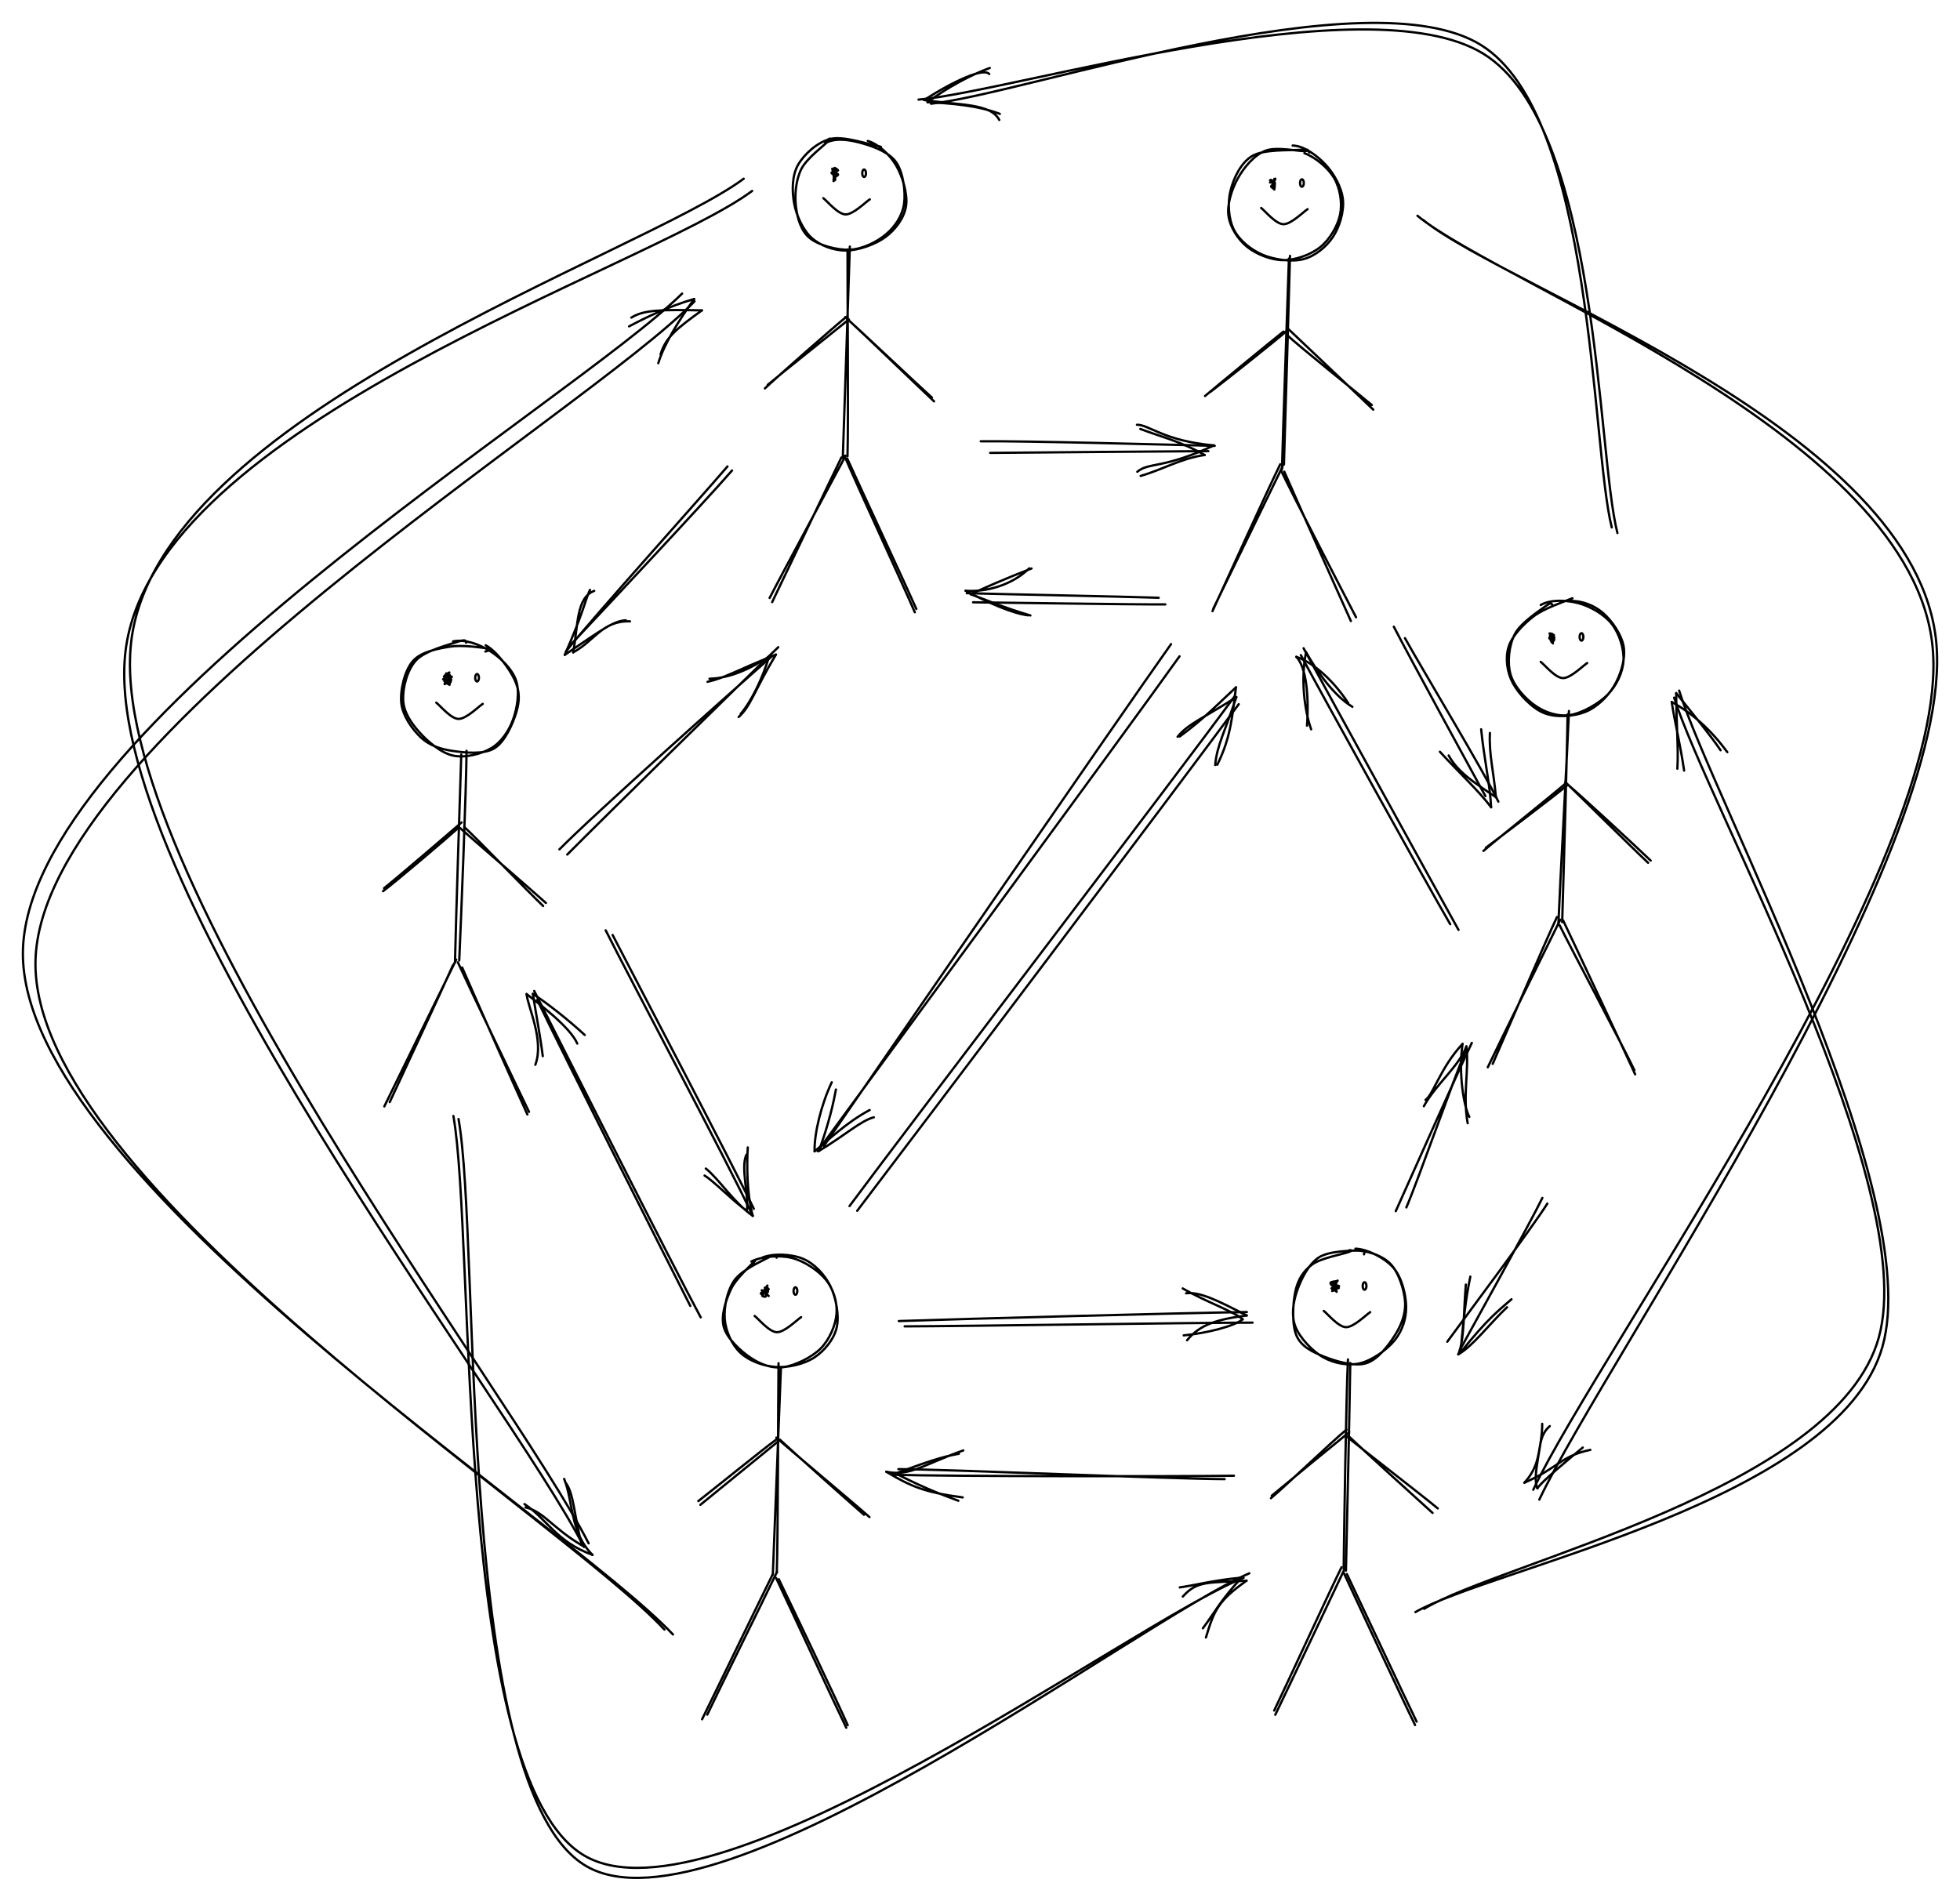 <svg version="1.1" xmlns="http://www.w3.org/2000/svg" viewBox="0 0 855.898 830.122" width="855.898" height="830.122" filter="invert(93%) hue-rotate(180deg)">
  <!-- svg-source:excalidraw -->
  <!-- payload-type:application/vnd.excalidraw+json --><!-- payload-version:2 --><!-- payload-start -->eyJ2ZXJzaW9uIjoiMSIsImVuY29kaW5nIjoiYnN0cmluZyIsImNvbXByZXNzZWQiOnRydWUsImVuY29kZWQiOiJ4nO1dWVcqybJ+71/Ra5/XS53MjIxcdTAwMWPOm6JcIoqK83DXWS5cdTAwMDRcdTAwMTRcdTAwMTRcdTAwMDFcdTAwMTlEPev891x1MDAxYkHvLVx1MDAwNUWpcFx1MDAxOWq31EP3lkogqYgvpozhP3/8+eePzmuz/ONff/4ov1x1MDAxNFx1MDAwYrVqqVXo/fhcdTAwMWZ+/bncaldcdTAwMWJ1uqX6f7dcdTAwMWLdVrG/stBs/uuf/2zctKulaqFcdTAwMWU8lv56Q7lWfizXO21a8r/0959//qf/39BX1Kr1cn9t/9XBXHUwMDE3XHUwMDAwqNFX91x1MDAxYvX+l0mF6JVWaN5XVNtcdTAwMWL0VZ1yiW7fXHUwMDE2au3y4Fx1MDAwZb/0I3N3cnKeb+12t0zvLIXZbmOn8TT42ttqrXbcea31d1QpXHUwMDE0K91WaFPtTqvxUD6vljpcdTAwMTX+9pHX39/XbtCjXHUwMDFhvKvV6N5V6uV2e+g9jWahWO288mtCvL9aqN/1P2Pwylx1MDAwYv1lhVx0UFrhrTGovFx1MDAxZvxcXH4/alx1MDAxZvAzkM5IJbV0I/tKN2qNXHUwMDE27+tcdTAwMWaif1xydnZTKD7c0fbqpfc1nVah3m5cdTAwMTZaRKvBut7PX1xmXCJA551cdTAwMDaL7/cq5epdpUM3XHJcdTAwMDRcdTAwMDJcdTAwMWT68M12uU9cYqmMXHUwMDE0iGawM/7WZrbUZ4d/h59UvfTzSf3ij1x1MDAwMYeon6/8d7B/Xr9cdTAwMTnirMFHdZulwl9cXCCNXHUwMDA1JVx1MDAxNThv1GBnxG1cdTAwMGZ0s96t1Vx1MDAwNq81ilx1MDAwZmNcdTAwMTin3Sm0OuvVeqlav1x1MDAxYn1LuV6KuVMrtDvpxuNjtUPbyDeq9c7oiv7nrrVajV6lXFwojfnk2HtN/rhcdTAwMDGU+Fx1MDAxYfzrz1x1MDAwMfP0/3j/97//Z+zq1Fx1MDAxOKryXHUwMDE1oufgI/5cYv//JyG+jGRC6lx1MDAwN0g2YFx1MDAxZMDXkZxq3d5dPVx1MDAxY+qrUv16ze3Jh0tfqiZcdTAwMWTJaGygnVx1MDAwM+e0dVx1MDAxNoRcdTAwMWRCsnKSSGG1V8Zb1Hp0X1x0QLKUympcdTAwMTJCKyh/ayiDglgoWyF4XHUwMDAzXHUwMDEzQPlKPqc6fu+sufmWrp/fnKS7z21MOpQtkFJcdTAwMTYgUVx1MDAwYkKywWEoXHUwMDFiXHUwMDE5KLTKOWOVcMomUCl7L1x1MDAxZJCo0Ssof2coa2lGX/1cdTAwMDVlQjJcYqNDUPhcZslpeDOPOzuNxl2qW4Pe7v3G8/Nm0pHslVxyjNdcdTAwMDKFNc7Qb1x1MDAxZUYyXHUwMDA2XGLCXHUwMDFi4cGRwlx1MDAwZVx0vqQgmUAspNV68KtWQP6GQEaMXHUwMDA1skchgYg0sL8/XHUwMDAz8ulcdTAwMDNe9U66XHUwMDBm53v5XjHTrZRcdTAwMWGb8JB0IEtBrrC1Rlx1MDAxOPqpmpTzgCH75jU9c7ppXHTDVlmhUY/sbPlQlt5ZRzt3K/v6e2NcdTAwMTli7WsmkCc0u1x1MDAwMfd+XHUwMDA2ZnHX6pxcdTAwMTVPb1x1MDAwZs6O5FOrWG/42utJ0sHsXHUwMDExXHUwMDAzoSXpZVx1MDAwMZ4wO2xfo7ZcdTAwMDGBnFx1MDAxZbtcdTAwMDbFajt5UCYvX1x1MDAwMUndlVr+1lBcdTAwMDYhR199d5XROKe0XG5J+8+g/Fi2la3HV3w8PG5f7d3UbaVaziRcdTAwMWTKVtjAO4Ky1HJM/Fx1MDAxYUVglLNcdTAwMWFcdTAwMTZcdTAwMTC/XHUwMDE22rixQMZAXHUwMDBmY3zgJoMhXHUwMDE0hWynXHUwMDE1jFx1MDAxM1x1MDAwM+NcYkX5eqfljFx1MDAxMKxkLIKVIMNaXHUwMDE5o76ujO9q1aenja2HJ5+6cZub61xyv7l/k3RcdTAwMDSToFxuPFx1MDAwMmlcXKXGxa1VYL0w0i4gbj0xgpHooz0p4lx1MDAxNYC/K4B9/MGTdshHp1x1MDAxM1x1MDAwMHhjt7t5W985791cdTAwMWY+YbaSTqWrXHUwMDA3vaRcdTAwMDPYXHUwMDAyqWBjvbdcdTAwMGXGRKtVoFxyXHUwMDE527CIaPXEXHUwMDAw9oBq2EpaXHUwMDAx+HtcdTAwMDFcdTAwMThcdTAwMWOOvvpcdTAwMWWjdsKRVprAhD56PsP8hrrMp8pPXHUwMDBmmeLL5Vr3oZt0/HrlXHUwMDAzic55jXJMjNpcdTAwMDRcdTAwMTa0YL9l/jHqyU1o9KhcdTAwMTXYlVx1MDAwNv62XHUwMDAwRlx1MDAxNVx1MDAwYmApjHfGiVx0TpmqN/uXO6aqXHUwMDBmMvn66V62Vjpr5jeSjmApUFx1MDAwNkpcdTAwMGKyk4VcdTAwMWRcdTAwMTec1qSgiUvtXCKC05NjWFx1MDAwYpI+yq8w/H0xLGKtaC8l2Y/Ofz3lY7fiOm/X5W41tb7XTG1UVcc2TdIh7JFTPlxmm9BuXFxI2lx1MDAwNVx1MDAxYUg9w1x1MDAwMkLSU1x1MDAwMNiSgVx1MDAwMGQtrVx1MDAwMPxNXHUwMDAxXGYhXHUwMDA2jyRtWZLwxrmvK+Hsqd0vb1x1MDAxZIteWnU6l2el/b3OXuKVMGdSW3JwlYrLpEbQXHUwMDFj8Z1zJFpcdTAwMDVeKFx1MDAxOH+m5MlMcFJF41haeetX+jeB8I2Sk6/UL0rOXGK/SsbjVylcdTAwMTReXHTz9TBW+iZccqnnte7T057dTWVqp520u086fjl/2qJcdTAwMTZcdTAwMTLi8qeNJ8079zj0NPglXHUwMDAwkWhx0lx1MDAwZYTOXG7C31xywj7+MFhcdTAwMWHphFx1MDAwMfP1SNb1Xq+0tdM62s+d225p53ZTXG53l3RcYnPeNFnH1vqYvGkwdM0/XHUwMDEyPVxyhKVH67RMQKrlQIasIPzrWlxmhCGUeDVcbmFPhqVcdTAwMTJfXHUwMDA38OvTjS7Wile16vax2n2sZI5TXHUwMDBmlaRcdTAwMDOY06U9emMxJl3aaFx1MDAwMTD/UPRUXHUwMDAwts54IYVaetHDXG7A0dWLXHUwMDAxMKpYXHUwMDAwXHUwMDFitlx1MDAxYVxyiK9b0Uq/VJ9uym+NtXrh5V5k87WH7EHSXHUwMDExLFx1MDAwNXK8QZJcdTAwMTaOy5N2Vkg9/1D0NFx1MDAxOLZcdTAwMWGU01asIPx9IfxBTiVYab3R+uta+Kx5XkrXsvtcdTAwMGZcdTAwMWJ7deiC7mzWXHUwMDFl95KOYU6PJv2KXHUwMDA249KjgVxmVZh7LHoqXHUwMDA0W5KxIGHpjvBcbsHR1Vx1MDAwYrKiRbxcdTAwMTWtQU5UPlxcyl+9PexfXHUwMDE06rlqobbZOmu39lx1MDAwZVx1MDAxM99cdMBcblx1MDAxN6BHNT5cdTAwMTKtnVx1MDAwZqxQxKJgOFx1MDAxMm3neJikXHUwMDAzLYXEcFjoXHUwMDFkwYqPtMbVNnAwmra38oNcdTAwMTOI4NRcdTAwMTiS8vWTmDNCMLFlLIKtJc72alx1MDAwMlx1MDAxZLz/kss18tXX5l3q0Dy0N9pPvpj4vjxofIBcdTAwMDTfmGi0koEz2lx1MDAwMVx1MDAxOSPkV4DHkY0tXHUwMDE5w1xuyFxyMH754ehcdTAwMTWGo6tcdTAwMTeE4Vx1MDAxME+OYFx1MDAxOCQ5iGKSYNZ1b1x1MDAwYm6vb3NcdTAwMWT/6FxulZu3WnVcYm7JhLBcdTAwMDVSw2TXjI9GSz5cdTAwMGU25CNzVE9cdTAwMTnhXHUwMDEzhWCy/K3xXHUwMDAyV1x1MDAwMP62XHUwMDAwhlDe81xigFx1MDAxZGlh4FSHL1x1MDAwM/jtOZ3bPbrNy1I9d/FQXFyvXHUwMDE0rl7TSVx1MDAwNzAnRpP7K8dHozHg9HBOreFgtDBzrEyayozmXFxui25cdTAwMTXK+rZcYlx1MDAwZbdSizjCVnqYpDSpXb192jt+2n6tl+2NsqIpi1unSUdwPzGaXHUwMDFjSlx1MDAxOVx1MDAxM41cdTAwMTY6XHUwMDEw4Ph4XFxxNFx1MDAxYeaYXHUwMDE4PVxyhoUzXHUwMDA2vNFLz6tcXGE4unpBXHUwMDE4XHUwMDE28dVcciCttMKGukB8akff7L1uXHUwMDFlXHUwMDE0XHUwMDBm0pmjk9PS4d7xWn0jl3RcdTAwMTB7tIFUQoxcdTAwMGZHa2dcdTAwMDNcdTAwMTReXHUwMDBiJVx1MDAxZIej51ifNFxyhLXrb3t1ovR9IVxmXHUwMDFm5VY6odxQXHUwMDAx+WdcdTAwMTBeP0llfGv74HFfnEr1ZjZSj5nLpEPYXG5cdTAwMWZI1rNCjotIe1x1MDAxMYAn9Fx1MDAxMljmXHUwMDFkkSZRojWCXHUwMDFjh2HiXHUwMDA2MdqO592ctmTig1x1MDAxMquodFx1MDAwMnE8hqr9l1x1MDAwN/ScXHUwMDExlJWKhTJcdTAwMWFBikpPXHUwMDEw1KpcdTAwMWNmobd23HT5jcf1g1TWdlXtOulIRitcdTAwMDKJbEv7sXFpXHUwMDE10IMgrefnXHUwMDFll55cdTAwMTLJiEpIp5ffmnZcdTAwMDXk6OqFXHUwMDAx+YPOWYBgXHUwMDE1+Fx0XHUwMDBliXPZ54ubynX68anbrGy97Fx1MDAxZWRa+4nvTGuBVLKxilx1MDAxNPKY6LRcblx1MDAxNKlprf38o9PTamQ+XHUwMDE3Q9r70quWVkCOrl5cdTAwMWOQfexRsZLkIUtcdTAwMTBcdTAwMTOMcCml7eHNfuVxgzTX1aaui0wr30o6kj2Q+YxkXYNcdTAwMWGXNM2d5I20cv5h6mmRLK2QSsPyu1mukFx1MDAxY129MCQjxFwi2Vx1MDAwYtUvy/u6lyyzOy007ev7mng405huNK5ziVx1MDAwN7JcdTAwMTSoXHUwMDAyrVx1MDAxOVxmLiZabVx1MDAwMbRcIi953tHqKaFMZj9oo5bfXGJgheTo6sUhOb6ppTOS8z8niHfdXFym2lAp5y9cdTAwMGK7ptMxu29PJyiSjmRcdTAwMGVZk65cdTAwMTVC4diQtVx1MDAwYlxizFZqM++Q9dQqXHUwMDE5nZPkXHUwMDAzrVTyd1x1MDAwMHK5Vqs22zFpXFzx9rV3nFx1MDAwMzJBZ57mQSn7KFPHbUhcdTAwMWboUrGjy3vbidfKxtFztUpp44kjw+V9fSxLXHUwMDExSM5cdTAwMTHRXHUwMDEy0Gqt51x1MDAxN7vWPnBkJI9cdTAwMDcz3ZSe+6xES1wiSOQqsYj2Wu/v+U+IK3+S/umo13jeU3a/XHUwMDBlXHUwMDFicOlcdTAwMGXN22lvcGwxxI1cdTAwMDVcdTAwMDbRj/c7//3FwvGSQlx1MDAwYmX9QMZ+LimmRoOIn02GSFxmICZcdTAwMTkz+HKwK1xu1+XuyX1cdTAwMGZPd8tcdTAwMTeZXHUwMDE3t/mSdDig5tlcdFx1MDAxYySzqFx1MDAwMEZsVKlVQCaqIFx1MDAwM1Zx4y4zv1x1MDAwMPC0cEBuJi1/M9U2NcN+UFHeXHUwMDE3W5Mk0l+9nNy0160xxZa6fdpu12Wll/jBPWRl8dhcdTAwMDVgZFxub9wwv6asXHK8N1x1MDAwNF5HTC21TVx1MDAxY7s6iUSn36wtxLTsSkIlll3pKTjtwX5dvl493rX2OyVX1EfX+Ue1ndlsnCc/6VRgoLRXxGycXHUwMDFhXHUwMDBlI+xcblx1MDAwMZtcIo7kr1x1MDAxM0PGSFL4VUlcdTAwMDGGjKXfKy4/LcOijGdYXHUwMDAwydFY/Lqvu5s9qz2qrj7qVZ6PrjPFnZ3M7W9Q8a9swMOIyGn0Tob7hPU/QOlcdTAwMDBcdTAwMDVRxfKkXHUwMDEzYcX8vN1pWVYyzoT5vVx1MDAxYXdMy7E63qHjXHUwMDEwK9l0coJcdTAwMWVcdTAwMTWty/OLw/L25tHda+r6/KKTduKonHSO9aBcdTAwMDL0VnDiXHUwMDE1kLc8ko3EXHUwMDEzhSxcdTAwMDeqPFx1MDAwZlx1MDAwZZ/fecnU7OqMstrK3yuncGpcdTAwMGJcdTAwMTZjXHUwMDEzYEmkoJ6ou/fdvrzcxsLL09HbXlaIi7w+fH1LOrtaoVx1MDAwMlx1MDAwMXGNRbXiU1x1MDAwMc0kmXfynFxmxqa+QjDGanVaOfgmTpY0sSxKMlx1MDAwNJx1XHUwMDEznFxc5c9cdTAwMWYzmcp6bm/rptJ+sad79vL5OOksijzbTsT1zpRoXHUwMDAyooVw869WnoBFydmjtZiAIeVcdTAwMGJcdTAwMTGjocBkZEqCXHUwMDEzZJxN0lx1MDAxNqOWVqWX7uutatauU9fy+LBdvE98czl64IGQcd0hU8TCXHUwMDFhtORqP+ulhfmlPE3CpGiN11p+XHUwMDBmQVxuoYdcdTAwMWXtf8jNW8BPkFx1MDAwM3BUaF+UIHOqL5Q8a1Xanfu7xPd98IrYQMR1QEwhJ+2J/uGPND58OLNEJlx1MDAwNcGnI3r5YyxcdTAwMTfiP9l4XHUwMDFlRa5B8pPkgJcyJyfqOVxy+VxctUbOfreT2thxSedR8jwwUD6ux1x1MDAxZoE0XHUwMDEwxoOZf1XlXHUwMDA0TEq2sVx1MDAxMM4lYNTbQrhcdTAwMTTj1b1Czd3c4euSXHUwMDE0Llx1MDAwZlx1MDAxYlxydfvSKmC7u1by19u7m4lPcPYoXHUwMDAyxLgudporXHUwMDE1yL3GuZdcck6k7Vx1MDAxNUpJ5PlcdTAwMWUmqY/lUVx1MDAwNZJcdTAwMTTKXHUwMDA0XHUwMDEzXHUwMDA3qtls61x1MDAwNG7T22tHJ9379cx6qt1Y4Fx1MDAxOHoxXHUwMDE1h/LRVPzsanbsJXlU3s+9Km5cdTAwMDJcdTAwMTY1nkQoIH5cdTAwMGJdT2IyjkNN/3Tbuq+zaNa/XjzsZa/rXHUwMDA3va1jt7t/2zqvLTD5ZTpcdTAwMTYl+fnBcGZ27JVcdTAwMDFFzlKCXHUwMDFjezDWo0lAXHUwMDAzwYVkpLj4XHUwMDAzqH6JnprkXHUwMDAwKrftr9zDdjl3ZYq14t15XHUwMDE3b++fk86jVutcdTAwMGbmXHUwMDBmp4wma5TMUSFcdTAwMTLk13syjs3Q2eDfmEchNPor4tZrki3kyn499pTd6dTFei7fPCyeXHUwMDE1crKQ82t2gVx1MDAwNfDT8Sh5Q1x1MDAxZszYZbfeelBoXYLceulcdTAwMWOJXHUwMDEwl4Bs/kUwKcaXdjslvfc4ga6v3G+2dzd8qvVssqk9KNeqW+s7SedRKdB9MEVWXHUwMDAyd8UwiDD38pNJmJS7oHKe4dI7XHUwMDE1LoJJtY/X9vRcdTAwMThcdTAwMDRcdTAwMTBkvy5Jt183e5fN5rNPXHUwMDE3n/1lIds4OV1kteOUktTAXHUwMDA3g1K1koFcdTAwMTd008+7tGJcdTAwMTJlj954XHUwMDFkpszvzqKxlT9cdTAwMTg/x5dUnzJygvQ90Nl12C+Z8mn79lx0pNzKX+53ks6exlvy6Vx1MDAwMZxcdTAwMDZcdTAwMWWb6EfYk8xcdTAwMDAuj+NRfWRcdTAwMDfIeY4/XHUwMDExXHUwMDAxt8lGKUmWa/LSdJRZbSC4plx1MDAwMVx1MDAxZHeo4nztKOuSc8cng7+VL1x1MDAxNXqmf+s6IFx1MDAxZpCt6KRcdTAwMTZaXHUwMDE48KH5f3xFafvZx8VzTH83XHUwMDAx8qdwW2DryWKXg4/7I/z/SUWGNrFcIkN6xTU1k8xMOjB67eZJ5U9fdl9unszBdrVSzSRdZiDZXVx1MDAxZbWxSDZcdTAwMTZCyN7uv9+4/lxcYavIPyCq2DmOPZuJzJDeXGKjbVx1MDAwMnplrYRGdPXfQmigjq3DUlJoXHUwMDBi3k1wXGKrqlc3ufsjR+jM5nbPm+cn6VTyo148KpFzQ1x1MDAwNOeCXHUwMDFhXHUwMDFjXHUwMDE2XHUwMDFhKZRcdTAwMDFqy+NujJPezrHtx2yEhlFkslu7/IlcdTAwMTErmVx1MDAxMV39t5BcdTAwMTlcdTAwMDZiXHUwMDBmc7Qmx1x1MDAxOYX7ush43N/rPFx1MDAxY9nmWja7tdk2p4evrVY26Vwiw8t+9lx1MDAxMIDVyulIXHUwMDEwUttAWbDoUZDEXHUwMDAwOb/zxtmIXGZcdTAwMTJ97GEtv8P9SmREV/8tREZYXHUwMDFkRau7XHUwMDE0WeN2gsO1+/OXzNZdx25cXLR7mHqqXHUwMDFkQrPmky4zeFRPoLRcdTAwMDLdby0hYDhJQaIg18VcYpSeR9noUJOBZFxuXHL6XHUwMDA0jlx1MDAxYqrf6kxjJTT+/I2EXHUwMDA2xvsmXHUwMDAylHNcdTAwMTNccoF261LcVlx1MDAxZu/yvlvrXHUwMDFkvO5vXHUwMDFkN3LbSVx1MDAxN1x1MDAxYV5z10HHXHUwMDA1S95jXHUwMDE4bH9cdTAwMDVBdaDJ0lx1MDAwMOt5jp9LumuiXHUwMDA0OuJLuZJcdTAwMTkrmfH/lFx1MDAxOX+1tlx1MDAxOeecxFx1MDAxZT5rYj8t/Vx1MDAwNIfPmZ3GXHL9hOf65s5Ts5Iryu4pNFx1MDAxNycyXHUwMDA2XHUwMDE2wGRdljDQgIhOI1pcdTAwMTNqz9xvYmpcdTAwMDLhpEdcdNxpSc8vhcf4gKdaI1x1MDAxOGfJXHUwMDFmXGbFpt9cdTAwMDWGXHUwMDEzgVx1MDAwNCQh7j0xl1x0p2X+ap7GfXGcXb5jMlx1MDAxMFi/m7xcdTAwMThFymzHfsRSma9cYn1nhXFcdTAwMWRfOOJQgYFJWqlcdTAwMWSfV0xG32Hu3O3e2N5rXHUwMDFhXHUwMDBmYYEp+dOB3HpcdTAwMTdYab1FS/hAXHUwMDE4XHUwMDA2OZrAXHUwMDE4cuqdIFXLI7nmmE0qZMClOlx1MDAxNiVaS+J1sJPBRJ+AMKSF8qRVXGJSLuTZ/CogXHUwMDE1SL6PWW5rXHUwMDFl7ogz2MBcbuehXHUwMDA18VTmK0LfmeH8XHUwMDAz+9/QRmCSSttcdTAwMWPK49dccpvfs+e12pWr7my+Puik49xbXHUwMDFiWMWWP9c1mGGYS+Cbilx1MDAxYlx1MDAwNFx1MDAxMGU0sfDcYK5cdTAwMDV3YVx1MDAwNVKE3Fx1MDAxYX2gXHJcdTAwMDfGvyZcdTAwMDPRKMEpQ57HXHUwMDAwjmLcoFx1MDAxMsIvuftcdTAwMTY/yN+3XHUwMDBm6lxcIVx1MDAxZUNhvlwitJ1cdTAwMTm+46dqcjtcdTAwMTcvzSQ99Vx1MDAwZVX6vFnMXHUwMDE0N8zlzs19/uCudaGSju9+UNBcdGW0dWQgaVx1MDAxY275XHUwMDA0PJJcdTAwMGZIj1x1MDAwYlx1MDAwNFx1MDAwN9LPr6lcdTAwMWWQ9yc1gdTxsGqtxyTkXHUwMDE58bPXsuWmamhcdTAwMDekXHUwMDE5VDTRL1x1MDAxMMutueNKjcHmV1x1MDAxMFx1MDAwZi1IxVx1MDAxMpmvXGJ5Z4VyjJ9+bVBaxFx0xm5mKp17K18uTzdPj9ah0b18bZyuJ1x1MDAxZOTciJCEKmpgX0nLkenXglxccq+NUkp7iVx1MDAxYedorGtubI0kwvlcYkLacWm3XCLQxCNC0o7YqENcdTAwMTNcblx1MDAxMfyy1tFcdCQ1sMxcZlx1MDAwM81dXHUwMDFkVzhcdTAwMWaP83g6929HSTwrqMf3yFVCSlx1MDAwZtpMkFx1MDAxOfBxo+uEYt1YXHUwMDE5sLJWXHUwMDFjfNM21GTlV8CeXHUwMDE0ufGGXHUwMDA3glkzx8xcdTAwMDDjXHUwMDAzS96/5469zFx1MDAwMmPib+w/OGHIdTCe245EkE5cdTAwMWWWULDcvk79juSzsNlDXHUwMDFiK//11dk+m33cSp9cdTAwMTmtUezyLlMyXHUwMDAwRKlcdTAwMTSSqeaMXHUwMDAyXGItuis0+080XHUwMDEwpETJ0eFKPDJiIz/9b1wiYWK5q383wlizki8htzJcIl9cdTAwMTTwY5/AYVizucOD6tHzTuGyl3uuvorX+sNG4uWL5Fx1MDAwML7nbERcdTAwMDAy1oYjXHUwMDAyXG64haEyQil2oFx1MDAxMOZcdTAwMTdcdTAwMTHwKvDWXHUwMDE4kuroNbkxg296ly9eXHUwMDA0htOjkGxcdTAwMWJcdTAwMTKJOuIwaLI1ubPvUsVcdTAwMGL6UG3Tyo5cYi2IJTFfqVxidWdcdTAwMDVyiFx1MDAwNbkkzepRTuIwwGvv5OX1uJs9aabe7GX+vlQuN5JcdTAwMGVyZ01cdTAwMDBacONcXFx1MDAwN0PH5X/1gTZcdTAwMDEpIM4+5JC1mmNGslNcdTAwMWP5QefJe1FcdTAwMTCuLVx1MDAwZpXpXHUwMDE5XCK/kKI/I5IkfzS6j6idtkttsqtpa3JcdTAwMTXcXHUwMDFmr8xjqdy/XHUwMDFiJfDMgFx1MDAxZVx1MDAxZt7X5CVzJPLLOH85ObqXxYOX8kn9Od8tPzZf9jOFpOOcViBB2fJARiW9XHI1xOtrc+NcdTAwMDL20shB45Il8ifm6S14qS2JV0Cuf1x1MDAxZeMsKFx1MDAxOXDaXCKZfYa2ilx1MDAxMK1W4lx1MDAxZduCg5VLXHUwMDA1Oij7+2b3zN1qXHUwMDFmS+X+zSiBZ4Xz+DQ+dpSdXHTPXHUwMDBi+Fxm5+n7Tq+Sbq/bQv300uiLh1b15DTpOPfWcYVcdTAwMTFJWMf5XHQjQVx1MDAwMXA+4MafqEnqXHUwMDExyMX8glx1MDAwMkBcdTAwMTZcdTAwMWRnXHUwMDExSvJPSaLrMfrcyoBTh8jwsMJ7iEb/XHUwMDE0OVx1MDAxZmicX2r0T3Lj/lx1MDAxNcrHrY6lMV+pUfLOTJfHt9NAPvb1kzQmyt1iNtNcdTAwMTHVa1hLX5ZONlPX52eJP8qzhuQn+UMkW8k7dzCSqqtcdTAwMDV3bnfWK+e8XGadicw8yI9cdTAwMTB4p41cdTAwMTGaXGbvcFx1MDAwYt1QQo6wXHUwMDA2XHUwMDA0uVx1MDAxOVIowPCx4vtcdTAwMWNcdTAwMTfarPdL7aqlyfRcdMmfXHUwMDE1yENcdTAwMGJiicxXKkLfWaFcXMd3XHUwMDE4kDzwxoaDOZ+h/Drb3blNP2VFpYR+86xaaqRzh0lHuVx1MDAwMVxmpHM8TYY7M490JVGcXHUwMDBmqTRcdTAwMTlQUpIl6tz8VDn6gCxtMiiIXHUwMDAzXGIvMCbvjlDM0UAveZKEo11FcE5vRKeWO69Jk+uzyrtcdTAwMWJcdTAwMGbzWFwi81x1MDAxNSXvrGAuP+rMTv6o5/OtL+NcXHTTT/5+f7u8e3CK3ZeceHy4SnxcdTAwMTY9XHUwMDFhXHUwMDEz0Fx1MDAwZrVWWCW8VMPFeqBdoFxy+7vaSSXUPE12+iqyKrRcdTAwMTWS7YpxJjtwXHUwMDAzXHUwMDAzLTVP4EIhIVx1MDAxMmeXjtNcdTAwMGLcclx1MDAxYrlqTa7egIArnIdxjuSYXHUwMDEzXHUwMDFmOWudJ1JcdTAwMGXhPELezz4tlmX4om9cdPjoSDmeT+eJLWYlNZSMlVx1MDAxYaC4OGCSXHUwMDEy38J9tbO/vnEudjLS+82d80zF5ZMuNLzjeVxyZORbnobn3LBxgNw/l0wkXHKoTDhlf/bFeoK+yFx1MDAwMWlW60k+XHK2MVx1MDAxOIpHS7TTXGLEXHUwMDAxQFZMxM3n2Vx1MDAxYrjkTntcdTAwMWH5hHklMcatjqUxXykpyUole4FsUKAnSVx1MDAwZfhnnyclXHUwMDA0IHmihVx1MDAxN5pcdTAwMWW/80NcdTAwMWZcdTAwMTjhl5mZXHUwMDFhOva0z/AhXHUwMDAwhudvfCY0dGn3rHVeqeWO8tdcdTAwMTdrlZNuO3+9wDlF01x1MDAxZVx1MDAwMtj+OSv3K6ZH7+RwdNDrgHS3R1x1MDAxMuNIT97NL3BcdTAwMDBEY1x1MDAxMtKChyPSVsCPOdJXUlx1MDAwNmCsXHUwMDE2llx1MDAwNFx1MDAwNFx1MDAxZt2HjiR+XHUwMDBlhUdOclx1MDAxNEttday5jcIqz3/s6lx1MDAxNLJxIGXfrrVcbvww0KNcdTAwMDT+9Fx1MDAwM+P5pn9bOlx1MDAxM/BQPKl5tFx1MDAwMVx1MDAwZt6cncHxQVx1MDAwZl9HksXZXHQyXHUwMDA1To6Oa5drr6nWzfORKbh6o7tbX+BE0ynDXHUwMDExXHUwMDFl+ydcdTAwMGLKXHUwMDFiRzJktFx1MDAxObpcdTAwMGJQkFx1MDAxMlx1MDAwN2PIXHUwMDE01GZ+5Vx1MDAwM1x1MDAxY/joz6myfIBcdTAwMDE4xkshZyroXHUwMDBmZyEtY8hljUhcdTAwMGVpuPTELHWslLakcVZcdTAwMDdcdTAwMGLjgVx1MDAxZUtkvlx1MDAxNJdcYnLfXHUwMDFhqfh4Zlxi5jGfZ0VAXHUwMDFjTlx1MDAwZY0hT5ssvSFJXHUwMDE0YZdZSVxyXHUwMDFiW46APNzC4Vx1MDAwNINcdTAwMTGP3uCw7Fx1MDAwZc/M3ps7u87cZ2TpeIFDu6c8qNCKWydz3pbmYaXDQoNPI71cIlx1MDAxZFx1MDAwZZJcXFx1MDAxOJijm1wiXHJcdTAwMDaO5zR4NM44XHUwMDFjk3SgeIYjj7u1XHUwMDAygTxaXHUwMDEzXHUwMDE1XHUwMDFhgmxccjJa9VJDmI5no62kxrjVsVTmK1x1MDAxNSXwrGBuYktcdTAwMTG8spJcdTAwMGJqv+5XmF5cdTAwMGVcdTAwMWVOXHUwMDFm927S2db5TfaiULeNxPtcdTAwMTXOqVx1MDAwML1W6Fx1MDAxNLc81iPtxrRcdTAwMGXIpXBcdTAwMDaMIPvBzLF/Op9VaePJQPQ8MFx1MDAxMcWYqiOlSFx1MDAxN1x1MDAxMElcdTAwMWP3TOSeitFeIMBTry3ZOUtcdTAwMDW6XHUwMDBid7JbXHUwMDAxPYzleDrzXHUwMDE1pfCskC7j84u0d1qR2/F1jX615q+uzOE1Vlx1MDAwZezR01qzVH09v0g61L3jXHUwMDBlxspcdCed16BHOlx1MDAxOGtcYsisIVx1MDAxZlx1MDAwMC3nXHUwMDFlyDnOmyGTXCJwIDQ3XHUwMDFlXCLjQlxy4opcdTAwMDM/XHUwMDAwabNC86GW9DJcdTAwMWFAsNpcdTAwMWKE5TYjRaGkX1VcdTAwMDWMXVx1MDAxZEtivsjvXHUwMDBlrCc+81x1MDAxYy1cdTAwMTROfOpcdTAwMDWgXHUwMDBllFx1MDAxNEZ4bkBLQmKokmiUV2YlMsKziyOdXHUwMDA3LClN5yZIV9qtbJ6p3Nr5xfPDVk3AQT5TLd0lXWZcdTAwMTijmIz0zK0ksWFHOlxiWVxmJHleXiiU3ov51SSrPsdcdTAwMTjOXHUwMDAyIFdcdTAwMDTAjlx1MDAwYlx1MDAxZDhcZmhcdTAwMWJk6v80XHUwMDE1o16AQu7OvtR8JeSg02BcdTAwMDMroVx1MDAxMTZcdTAwMGVcdTAwMTRZo2SEkub3nD5gh7NcdTAwMTKVN1x1MDAwMZlWrLpcZvly0n1cdTAwMWF1NIGwiqBKYtrr8DCk/udFXHUwMDE4Jk5w/PHzXHUwMDBiflx1MDAxNJrN41x1MDAwZdHznS+Igaql4+pbeeix/XiulnvrUVx1MDAxNv/Hbf/68cdP5mHQl/tM9t8//vt/ev1cYtEifQ==<!-- payload-end -->
  <defs>
    <style class="style-fonts">
      @font-face {
        font-family: "Virgil";
        src: url("https://excalidraw.com/Virgil.woff2");
      }
      @font-face {
        font-family: "Cascadia";
        src: url("https://excalidraw.com/Cascadia.woff2");
      }
    </style>
  </defs>
  <rect x="0" y="0" width="855.898" height="830.122" fill="#ffffff"/><g stroke-linecap="round"><g transform="translate(338.076 687.522) rotate(0 -15.295 31.529)"><path d="M-0.63 0 C-5.92 10.66, -26.32 52.89, -31.48 63.32 M1.24 -1.05 C-3.69 9.29, -24.16 50.55, -29.23 61.33" stroke="#000000" stroke-width="1" fill="none"/></g></g><mask/><g stroke-linecap="round"><g transform="translate(199.047 419.684) rotate(0 -15.295 31.529)"><path d="M0.18 -0.58 C-4.93 9.81, -25.97 52.74, -31.22 63.51 M-1.19 1.73 C-5.84 12.26, -24.23 51.54, -28.85 61.62" stroke="#000000" stroke-width="1" fill="none"/></g></g><mask/><g stroke-linecap="round"><g transform="translate(368.062 199.354) rotate(0 -15.295 31.529)"><path d="M-0.64 0.45 C-5.76 10.89, -25.87 53.27, -30.88 63.62 M1.23 -0.36 C-4.06 9.64, -26.52 51.13, -31.98 61.79" stroke="#000000" stroke-width="1" fill="none"/></g></g><mask/><g stroke-linecap="round"><g transform="translate(559.253 203.627) rotate(0 -15.295 31.529)"><path d="M0.83 0.11 C-4.17 10.34, -24.35 51.82, -29.44 62.2 M-0.19 -0.88 C-5.3 9.41, -24.82 52.58, -29.78 63.28" stroke="#000000" stroke-width="1" fill="none"/></g></g><mask/><g stroke-linecap="round"><g transform="translate(681.335 401.857) rotate(0 -15.295 31.529)"><path d="M0.01 -0.2 C-5.32 10.57, -26.66 53.73, -31.65 64.25 M-1.44 -1.35 C-6.45 9.15, -24.68 51.84, -29.5 62.75" stroke="#000000" stroke-width="1" fill="none"/></g></g><mask/><g stroke-linecap="round"><g transform="translate(586.601 685.328) rotate(0 -15.295 31.529)"><path d="M0.46 0.1 C-4.56 10.74, -24.51 52.89, -29.71 63.56 M-0.76 -0.9 C-5.9 9.42, -25.06 51.16, -30.19 61.71" stroke="#000000" stroke-width="1" fill="none"/></g></g><mask/><g stroke-linecap="round"><g transform="translate(339.541 688.725) rotate(0 15.023 32.742)"><path d="M0.54 0.96 C5.83 11.85, 25.86 53.92, 30.64 64.7 M-0.64 0.42 C4.65 11.51, 24.62 54.73, 30.01 65.83" stroke="#000000" stroke-width="1" fill="none"/></g></g><mask/><g stroke-linecap="round"><g transform="translate(200.512 420.887) rotate(0 15.023 32.742)"><path d="M-0.58 -0.63 C4.3 10.12, 25.23 53.75, 30.5 64.7 M1.31 1.65 C5.98 12.52, 24.87 55.08, 29.78 65.82" stroke="#000000" stroke-width="1" fill="none"/></g></g><mask/><g stroke-linecap="round"><g transform="translate(369.527 200.557) rotate(0 15.023 32.742)"><path d="M0.45 -0.29 C5.39 10.71, 25.76 54.4, 30.61 65.36 M-0.77 -1.49 C3.97 9.76, 25.08 55.45, 29.96 66.84" stroke="#000000" stroke-width="1" fill="none"/></g></g><mask/><g stroke-linecap="round"><g transform="translate(560.718 204.831) rotate(0 15.023 32.742)"><path d="M0.11 1.15 C4.84 12.08, 24.31 55.56, 29.18 66.39 M-1.29 0.71 C3.74 11.24, 25.92 54.18, 31.44 64.74" stroke="#000000" stroke-width="1" fill="none"/></g></g><mask/><g stroke-linecap="round"><g transform="translate(682.8 403.06) rotate(0 15.023 32.742)"><path d="M-0.2 -1.06 C5.07 9.96, 26.23 55.09, 31.24 66.13 M-1.76 0.99 C3.48 11.66, 25.78 53.46, 30.92 64.34" stroke="#000000" stroke-width="1" fill="none"/></g></g><mask/><g stroke-linecap="round"><g transform="translate(588.066 686.532) rotate(0 15.023 32.742)"><path d="M0.1 0.88 C5.24 11.7, 25.38 54.73, 30.55 65.36 M-1.31 0.3 C3.75 11.27, 24.49 55.96, 29.87 66.83" stroke="#000000" stroke-width="1" fill="none"/></g></g><mask/><g stroke-linecap="round"><g transform="translate(338.342 687.631) rotate(0 1.451 -45.641)"><path d="M-0.87 0.13 C-0.24 -14.97, 2.06 -75.19, 2.69 -90.53 M0.87 -0.85 C1.42 -16.29, 1.42 -77.25, 1.63 -92.26" stroke="#000000" stroke-width="1" fill="none"/></g></g><mask/><g stroke-linecap="round"><g transform="translate(199.313 419.793) rotate(0 1.451 -45.641)"><path d="M-0.63 0.45 C-0.31 -14.5, 1.6 -74.93, 2.11 -90.29 M1.23 -0.36 C1.92 -15.58, 4.38 -76.86, 4.41 -91.89" stroke="#000000" stroke-width="1" fill="none"/></g></g><mask/><g stroke-linecap="round"><g transform="translate(368.328 199.463) rotate(0 1.451 -45.641)"><path d="M-0.29 0.56 C0.28 -14.81, 2.25 -76.62, 2.78 -91.78 M1.76 -0.19 C2.22 -15.44, 1.7 -75.16, 1.77 -90.51" stroke="#000000" stroke-width="1" fill="none"/></g></g><mask/><g stroke-linecap="round"><g transform="translate(559.519 203.737) rotate(0 1.451 -45.641)"><path d="M1.15 -0.86 C1.65 -16.21, 3.41 -76.95, 3.8 -91.99 M0.3 1.3 C0.64 -13.92, 2.87 -75.67, 3.33 -90.82" stroke="#000000" stroke-width="1" fill="none"/></g></g><mask/><g stroke-linecap="round"><g transform="translate(681.601 401.967) rotate(0 1.451 -45.641)"><path d="M-1.06 1.19 C-0.48 -14.02, 2.94 -75.85, 3.54 -91.45 M0.58 0.77 C1.06 -14.23, 2.76 -74.6, 2.93 -90" stroke="#000000" stroke-width="1" fill="none"/></g></g><mask/><g stroke-linecap="round"><g transform="translate(586.867 685.438) rotate(0 1.451 -45.641)"><path d="M0.88 0.5 C1.27 -14.54, 2.58 -74.94, 2.77 -90.18 M-0.11 -0.28 C0.06 -15.64, 0.99 -76.86, 1.76 -91.73" stroke="#000000" stroke-width="1" fill="none"/></g></g><mask/><g stroke-linecap="round"><g transform="translate(340.154 627.799) rotate(0 -17.205 14.219)"><path d="M0.31 1.18 C-5.48 5.93, -28.54 24.73, -34.31 29.39 M-0.99 0.75 C-6.96 5.1, -29.53 23.37, -35.21 27.77" stroke="#000000" stroke-width="1" fill="none"/></g></g><mask/><g stroke-linecap="round"><g transform="translate(201.126 359.961) rotate(0 -17.205 14.219)"><path d="M0.45 -0.79 C-5.02 3.98, -27.54 23.28, -33.42 27.96 M-0.77 1.41 C-6.27 6.4, -28.01 24.81, -33.85 29.25" stroke="#000000" stroke-width="1" fill="none"/></g></g><mask/><g stroke-linecap="round"><g transform="translate(370.14 139.631) rotate(0 -17.205 14.219)"><path d="M0.56 -0.12 C-5.33 4.67, -29.23 23.66, -34.91 28.46 M-0.6 -1.23 C-6.74 3.79, -30.58 24.78, -36.12 30" stroke="#000000" stroke-width="1" fill="none"/></g></g><mask/><g stroke-linecap="round"><g transform="translate(561.331 143.905) rotate(0 -17.205 14.219)"><path d="M-0.86 0.9 C-6.73 5.55, -29.56 24.33, -35.12 29.05 M0.89 0.33 C-4.6 5.14, -26.82 22.76, -32.78 27.25" stroke="#000000" stroke-width="1" fill="none"/></g></g><mask/><g stroke-linecap="round"><g transform="translate(683.413 342.135) rotate(0 -17.205 14.219)"><path d="M1.19 0.64 C-4.54 5.5, -28.46 23.54, -34.58 28.11 M0.36 -0.07 C-5.53 5.07, -30.02 24.61, -35.61 29.48" stroke="#000000" stroke-width="1" fill="none"/></g></g><mask/><g stroke-linecap="round"><g transform="translate(588.679 625.606) rotate(0 -17.205 14.219)"><path d="M0.5 -0.13 C-5.06 4.33, -27.54 22.76, -33.31 27.6 M-0.69 -1.24 C-6.33 3.27, -28.01 24.03, -33.68 28.69" stroke="#000000" stroke-width="1" fill="none"/></g></g><mask/><g stroke-linecap="round"><g transform="translate(340.74 628.495) rotate(0 18.572 17.045)"><path d="M-0.18 0.25 C5.91 5.9, 30.24 27.57, 36.55 33.06 M-1.73 -0.67 C4.76 5.17, 32.46 28.27, 38.94 34.06" stroke="#000000" stroke-width="1" fill="none"/></g></g><mask/><g stroke-linecap="round"><g transform="translate(201.711 360.657) rotate(0 18.572 17.045)"><path d="M-0.79 0.99 C5.43 6.53, 30.53 28.13, 36.67 33.69 M1 0.47 C7.07 6.13, 29.25 29.12, 35.47 35.01" stroke="#000000" stroke-width="1" fill="none"/></g></g><mask/><g stroke-linecap="round"><g transform="translate(370.726 140.326) rotate(0 18.572 17.045)"><path d="M-0.12 -0.5 C6.12 5.23, 30.91 29.11, 37.16 34.96 M-1.64 -1.81 C4.47 3.54, 29.83 27.57, 36.22 33.3" stroke="#000000" stroke-width="1" fill="none"/></g></g><mask/><g stroke-linecap="round"><g transform="translate(561.917 144.6) rotate(0 18.572 17.045)"><path d="M0.9 -0.71 C7 5.15, 31.59 28.34, 37.76 34.3 M-0.08 1.54 C5.81 7.08, 30.86 27.01, 37.13 32.29" stroke="#000000" stroke-width="1" fill="none"/></g></g><mask/><g stroke-linecap="round"><g transform="translate(683.999 342.83) rotate(0 18.572 17.045)"><path d="M0.64 -0.17 C6.96 5.14, 30.8 27.23, 36.82 33 M-0.48 -1.3 C5.74 4.62, 29.66 28.37, 35.7 33.97" stroke="#000000" stroke-width="1" fill="none"/></g></g><mask/><g stroke-linecap="round"><g transform="translate(589.265 626.301) rotate(0 18.572 17.045)"><path d="M-0.13 1.1 C5.78 6.75, 30.02 28.77, 36.3 34.42 M-1.65 0.63 C4.55 5.86, 32.13 27.06, 38.58 32.47" stroke="#000000" stroke-width="1" fill="none"/></g></g><mask/><g stroke-linecap="round" transform="translate(315.631 548.269) rotate(0 24.916 24.596)"><path d="M17.35 0.9 C22.28 -1, 30.12 -0.6, 35.06 1.49 C40 3.57, 44.53 8.42, 46.98 13.41 C49.43 18.41, 50.93 26.26, 49.75 31.45 C48.58 36.65, 44.34 41.73, 39.93 44.61 C35.52 47.49, 28.65 49.07, 23.29 48.74 C17.93 48.41, 11.51 46.09, 7.78 42.62 C4.04 39.15, 1.3 33.25, 0.86 27.93 C0.43 22.62, 1.87 15.3, 5.18 10.73 C8.5 6.16, 17.73 2.13, 20.78 0.5 C23.83 -1.12, 23.33 0.72, 23.49 0.99 M12.45 2.67 C16.72 0.48, 24.62 -0.26, 30.05 1.08 C35.49 2.42, 41.8 6.62, 45.07 10.68 C48.34 14.74, 50.06 20.46, 49.67 25.45 C49.29 30.44, 46.63 36.74, 42.76 40.63 C38.89 44.52, 31.57 48.11, 26.46 48.79 C21.35 49.46, 16.45 47.59, 12.12 44.69 C7.79 41.79, 1.91 36.36, 0.47 31.39 C-0.96 26.42, 1.29 19.67, 3.51 14.87 C5.73 10.07, 12.13 4.48, 13.78 2.58 C15.42 0.68, 13.39 3.18, 13.4 3.45" stroke="#000000" stroke-width="1" fill="none"/></g><g stroke-linecap="round" transform="translate(176.603 280.43) rotate(0 24.916 24.596)"><path d="M21.26 -0.32 C26.32 -1.43, 32.64 0.95, 37.22 3.79 C41.8 6.63, 47.04 11.71, 48.74 16.71 C50.44 21.72, 49.22 28.91, 47.43 33.84 C45.63 38.77, 42.36 43.66, 37.98 46.28 C33.61 48.9, 26.45 50.7, 21.21 49.55 C15.97 48.4, 10.17 43.41, 6.55 39.38 C2.92 35.34, -0.31 30.56, -0.55 25.32 C-0.79 20.07, 1.14 12.14, 5.13 7.89 C9.12 3.64, 19.77 1.07, 23.4 -0.2 C27.03 -1.47, 26.99 -0.29, 26.92 0.27 M35.48 1.38 C40.17 3.84, 45.93 11.7, 48.17 16.55 C50.4 21.41, 50.37 25.57, 48.89 30.54 C47.41 35.5, 43.95 43.5, 39.32 46.34 C34.69 49.17, 26.47 48.31, 21.13 47.53 C15.78 46.75, 10.98 45.16, 7.23 41.68 C3.48 38.19, -0.77 32.18, -1.36 26.63 C-1.96 21.07, 0.1 12.45, 3.64 8.34 C7.19 4.23, 14.33 2.89, 19.89 1.98 C25.45 1.06, 34.41 2.51, 36.99 2.87 C39.56 3.22, 35.88 3.88, 35.36 4.11" stroke="#000000" stroke-width="1" fill="none"/></g><g stroke-linecap="round" transform="translate(345.617 60.1) rotate(0 24.916 24.596)"><path d="M33.32 1.46 C37.97 2.8, 42.91 7.41, 45.69 12.13 C48.48 16.86, 50.81 24.6, 50.04 29.81 C49.27 35.02, 45.45 40.14, 41.08 43.39 C36.71 46.64, 29.23 49.25, 23.84 49.31 C18.46 49.37, 12.54 47.17, 8.77 43.75 C4.99 40.32, 2.17 34.05, 1.18 28.76 C0.19 23.47, 0.18 16.72, 2.81 12.02 C5.44 7.33, 11.27 2.01, 16.96 0.59 C22.64 -0.83, 33.34 2.85, 36.92 3.5 C40.51 4.16, 38.76 4.36, 38.45 4.52 M15.4 2.08 C19.97 -0.06, 26.19 1.12, 31.25 2.59 C36.32 4.06, 42.82 6.51, 45.81 10.89 C48.79 15.28, 49.91 23.69, 49.17 28.9 C48.43 34.11, 45.29 38.82, 41.36 42.16 C37.44 45.5, 31.17 48.64, 25.63 48.94 C20.09 49.24, 12.07 47.08, 8.13 43.98 C4.19 40.88, 2.63 35.38, 1.99 30.35 C1.34 25.32, 1.85 18.67, 4.26 13.8 C6.66 8.94, 14.7 3.11, 16.44 1.16 C18.18 -0.8, 14.46 1.66, 14.68 2.1" stroke="#000000" stroke-width="1" fill="none"/></g><g stroke-linecap="round" transform="translate(536.808 64.374) rotate(0 24.916 24.596)"><path d="M27.66 -0.81 C32.54 -0.76, 38.4 3.61, 42.06 7.54 C45.72 11.47, 49.09 17.51, 49.62 22.78 C50.15 28.04, 48.14 34.77, 45.25 39.11 C42.36 43.45, 37.41 47.54, 32.28 48.83 C27.15 50.12, 19.53 49.03, 14.48 46.86 C9.42 44.7, 4.29 40.52, 1.97 35.85 C-0.36 31.19, -0.8 24.21, 0.54 18.86 C1.88 13.51, 5.01 6.71, 10 3.75 C14.98 0.79, 26.3 1.34, 30.45 1.09 C34.6 0.83, 34.81 1.94, 34.91 2.22 M32.81 2.53 C37.63 4.31, 43.18 8.95, 45.78 13.4 C48.38 17.85, 49.41 24.21, 48.4 29.23 C47.4 34.25, 43.89 40.2, 39.74 43.53 C35.6 46.87, 28.86 49.27, 23.52 49.24 C18.18 49.21, 11.71 46.61, 7.73 43.37 C3.75 40.13, 0.3 34.78, -0.36 29.79 C-1.02 24.79, 1.12 18.12, 3.79 13.41 C6.45 8.7, 10.8 3.48, 15.61 1.52 C20.42 -0.45, 29.63 1.67, 32.66 1.62 C35.69 1.56, 33.64 0.6, 33.77 1.18" stroke="#000000" stroke-width="1" fill="none"/></g><g stroke-linecap="round" transform="translate(658.89 262.604) rotate(0 24.916 24.596)"><path d="M13.91 1.61 C18.3 -0.9, 25.23 -0.55, 30.4 0.83 C35.57 2.21, 41.67 5.71, 44.95 9.89 C48.23 14.07, 50.35 20.75, 50.06 25.89 C49.76 31.03, 47.07 36.77, 43.18 40.73 C39.29 44.69, 32 48.84, 26.74 49.66 C21.47 50.48, 15.93 48.59, 11.6 45.63 C7.27 42.68, 2.24 37.17, 0.74 31.95 C-0.76 26.73, 0 19.33, 2.61 14.33 C5.21 9.32, 13.6 3.95, 16.35 1.91 C19.1 -0.12, 18.92 1.74, 19.1 2.14 M26.93 -0.14 C31.83 -0.31, 37.27 1.76, 41.15 5.13 C45.02 8.49, 49.38 14.74, 50.18 20.06 C50.97 25.37, 48.76 32.28, 45.93 37 C43.1 41.72, 38.3 46.42, 33.19 48.38 C28.09 50.35, 20.55 50.9, 15.31 48.78 C10.07 46.67, 4.32 40.52, 1.75 35.72 C-0.83 30.92, -1.62 24.82, -0.13 19.98 C1.36 15.14, 6.19 10.15, 10.68 6.66 C15.16 3.17, 24.21 0.14, 26.78 -0.96 C29.34 -2.07, 26.21 -0.49, 26.09 0.04" stroke="#000000" stroke-width="1" fill="none"/></g><g stroke-linecap="round" transform="translate(564.156 546.075) rotate(0 24.916 24.596)"><path d="M27.75 -0.75 C32.91 -0.59, 40.6 3.33, 44.29 7.55 C47.98 11.77, 49.8 19.26, 49.88 24.56 C49.97 29.86, 48.16 35.22, 44.8 39.35 C41.44 43.47, 34.92 48.09, 29.72 49.31 C24.53 50.53, 18.31 49.32, 13.63 46.67 C8.94 44.03, 3.51 38.24, 1.59 33.46 C-0.32 28.67, 0.46 23.03, 2.14 17.97 C3.83 12.92, 7.15 6.11, 11.71 3.11 C16.26 0.11, 26.18 0.2, 29.47 -0.03 C32.76 -0.26, 31.47 1.19, 31.46 1.74 M27.05 0.13 C32.08 -0.22, 39.15 2.01, 42.88 5.74 C46.61 9.47, 49.08 17.26, 49.42 22.5 C49.75 27.75, 47.76 32.72, 44.9 37.19 C42.04 41.66, 37.45 47.81, 32.28 49.33 C27.11 50.86, 18.94 48.36, 13.89 46.34 C8.84 44.32, 4.05 41.96, 1.99 37.21 C-0.08 32.47, 0.37 23.05, 1.51 17.87 C2.66 12.7, 4.96 9.03, 8.86 6.16 C12.75 3.3, 22.25 1.68, 24.89 0.68 C27.54 -0.31, 24.4 -0.19, 24.73 0.22" stroke="#000000" stroke-width="1" fill="none"/></g><g stroke-linecap="round" transform="translate(333.592 562.831) rotate(0 0.812 1.625)"><path d="M1.22 -0.35 C1.4 -0.34, 1.88 -0.25, 1.89 0.14 C1.89 0.53, 1.42 1.65, 1.26 2 C1.1 2.35, 1.04 1.99, 0.95 2.23 C0.85 2.47, 0.97 3.31, 0.7 3.46 C0.42 3.61, -0.49 3.28, -0.68 3.13 C-0.86 2.99, -0.7 3.12, -0.41 2.6 C-0.11 2.07, 0.83 0.25, 1.12 -0.03 C1.4 -0.32, 1.4 0.98, 1.28 0.91 C1.16 0.83, 0.26 -0.35, 0.4 -0.48 C0.55 -0.62, 2.16 -0.04, 2.14 0.1 M0.04 0.73 C0.44 0.44, 1.53 -1.57, 1.57 -1.42 C1.61 -1.28, 0.36 1.24, 0.28 1.61 C0.2 1.99, 0.99 0.76, 1.1 0.81 C1.2 0.86, 0.74 1.52, 0.89 1.9 C1.04 2.28, 1.87 2.94, 2 3.1 C2.13 3.26, 2.1 3.14, 1.69 2.86 C1.27 2.57, 0.01 1.51, -0.48 1.4 C-0.97 1.3, -1.62 2.23, -1.24 2.22 C-0.86 2.21, 1.73 1.6, 1.79 1.34 C1.84 1.08, -0.55 0.98, -0.93 0.65" stroke="#000000" stroke-width="1" fill="none"/></g><g stroke-linecap="round" transform="translate(194.563 294.993) rotate(0 0.812 1.625)"><path d="M-0.21 -0.12 C-0.04 -0.31, 1.08 0.42, 1.42 0.4 C1.77 0.39, 1.7 -0.54, 1.85 -0.19 C2 0.15, 2.34 1.85, 2.31 2.47 C2.29 3.08, 1.82 3.24, 1.71 3.51 C1.6 3.77, 2.04 4.23, 1.66 4.05 C1.29 3.88, -0.42 2.89, -0.55 2.43 C-0.67 1.97, 0.93 1.6, 0.91 1.29 C0.88 0.98, -0.61 0.75, -0.71 0.56 C-0.81 0.36, 0.12 0.39, 0.29 0.15 C0.46 -0.09, 0.13 -1.05, 0.29 -0.88 M-0.55 0.26 C0.06 0.42, 2.64 0.24, 2.77 0.58 C2.9 0.93, 0.25 2.11, 0.21 2.32 C0.18 2.54, 2.64 1.61, 2.54 1.86 C2.44 2.1, -0.11 3.82, -0.38 3.8 C-0.64 3.78, 0.71 2.23, 0.95 1.76 C1.18 1.28, 1.38 0.95, 1 0.95 C0.63 0.95, -1.43 1.75, -1.31 1.75 C-1.2 1.76, 1.3 1.41, 1.68 0.99 C2.05 0.56, 0.92 -0.4, 0.94 -0.78 C0.95 -1.17, 1.88 -1.33, 1.75 -1.32" stroke="#000000" stroke-width="1" fill="none"/></g><g stroke-linecap="round" transform="translate(363.578 74.662) rotate(0 0.812 1.625)"><path d="M0.74 -0.98 C0.75 -0.78, 0.66 0.66, 0.9 1.15 C1.14 1.64, 2.14 1.83, 2.19 1.95 C2.23 2.08, 1.35 1.65, 1.18 1.89 C1 2.12, 1.16 3.02, 1.14 3.36 C1.11 3.7, 1.15 4.25, 1.02 3.95 C0.88 3.65, 0.5 1.99, 0.34 1.57 C0.19 1.14, 0.21 1.53, 0.08 1.38 C-0.04 1.24, -0.68 0.97, -0.41 0.7 C-0.13 0.44, 1.52 -0.1, 1.75 -0.22 C1.98 -0.34, 1.21 0.04, 1 -0.01 M0.79 -1.3 C0.95 -1.46, 2.39 -0.5, 2.38 -0.23 C2.37 0.03, 0.72 -0.03, 0.73 0.28 C0.73 0.59, 2.43 1.21, 2.41 1.61 C2.39 2.02, 0.9 2.67, 0.61 2.72 C0.31 2.76, 0.68 1.59, 0.64 1.87 C0.61 2.16, 0.39 4.17, 0.41 4.42 C0.43 4.66, 0.67 3.79, 0.76 3.34 C0.84 2.89, 1.06 2.43, 0.92 1.7 C0.77 0.98, -0.04 -0.97, -0.13 -1.02 C-0.22 -1.07, 0.3 1.02, 0.36 1.4" stroke="#000000" stroke-width="1" fill="none"/></g><g stroke-linecap="round" transform="translate(554.769 78.936) rotate(0 0.812 1.625)"><path d="M0.17 -0.42 C0.24 -0.44, 1.52 0.28, 1.81 0.65 C2.1 1.02, 1.91 1.29, 1.89 1.81 C1.88 2.34, 1.82 3.54, 1.72 3.8 C1.62 4.06, 1.54 3.59, 1.3 3.38 C1.07 3.17, 0.37 2.84, 0.3 2.55 C0.24 2.26, 0.84 2.02, 0.92 1.63 C1 1.24, 0.95 0.49, 0.77 0.19 C0.59 -0.11, -0.3 -0.32, -0.16 -0.17 C-0.02 -0.01, 1.37 0.86, 1.62 1.1 C1.86 1.35, 1.44 1.3, 1.31 1.3 M1.66 -0.76 C2.15 -0.89, 2.16 -0.94, 2.18 -0.82 C2.2 -0.69, 1.89 -0.31, 1.79 -0.03 C1.69 0.26, 1.67 0.58, 1.58 0.91 C1.5 1.24, 1.42 1.69, 1.28 1.96 C1.13 2.23, 0.71 2.33, 0.71 2.52 C0.7 2.7, 1.17 3.36, 1.26 3.06 C1.35 2.76, 1.4 1.29, 1.24 0.73 C1.07 0.17, 0.35 -0.26, 0.26 -0.32 C0.18 -0.37, 0.81 0.21, 0.74 0.39 C0.67 0.57, -0.35 0.76, -0.15 0.75" stroke="#000000" stroke-width="1" fill="none"/></g><g stroke-linecap="round" transform="translate(676.851 277.166) rotate(0 0.812 1.625)"><path d="M-0.19 -0.55 C-0.06 -0.63, 1.07 -0.23, 1.32 0.09 C1.57 0.41, 1.34 0.97, 1.31 1.38 C1.28 1.79, 1.31 2.41, 1.13 2.56 C0.95 2.71, 0.22 2.07, 0.24 2.29 C0.26 2.5, 1.16 3.84, 1.26 3.86 C1.36 3.89, 0.96 2.74, 0.85 2.44 C0.74 2.13, 0.75 2.37, 0.6 2.04 C0.45 1.72, -0.14 0.81, -0.04 0.47 C0.05 0.13, 0.88 0.07, 1.17 0.02 C1.46 -0.04, 1.69 0.1, 1.71 0.14 M0.81 -0.47 C0.93 -0.51, 0.26 0.84, 0.2 1.18 C0.14 1.52, 0.34 1.22, 0.43 1.58 C0.52 1.94, 0.59 3.1, 0.73 3.34 C0.88 3.58, 1.13 3.27, 1.31 3.03 C1.49 2.78, 2.08 2.14, 1.81 1.88 C1.54 1.62, -0.11 1.43, -0.31 1.47 C-0.51 1.5, 0.25 2.14, 0.62 2.08 C1 2.03, 2.02 1.42, 1.91 1.12 C1.81 0.82, 0.22 0.4, -0.02 0.28 C-0.25 0.15, 0.38 0.25, 0.5 0.37" stroke="#000000" stroke-width="1" fill="none"/></g><g stroke-linecap="round" transform="translate(582.117 560.637) rotate(0 0.812 1.625)"><path d="M-0.02 0.94 C-0.06 1.08, 0.49 0.51, 0.91 0.66 C1.34 0.81, 2.5 1.57, 2.53 1.83 C2.57 2.09, 1.26 1.93, 1.11 2.22 C0.96 2.51, 1.69 3.46, 1.63 3.56 C1.56 3.65, 1.06 2.85, 0.72 2.77 C0.39 2.7, -0.42 3.4, -0.39 3.12 C-0.35 2.85, 0.93 1.75, 0.95 1.13 C0.97 0.51, -0.18 -0.32, -0.27 -0.59 C-0.35 -0.87, 0.18 -0.61, 0.45 -0.54 C0.71 -0.46, 1.18 -0.28, 1.33 -0.14 M1.26 1.22 C1.14 1.16, 0.54 0.77, 0.77 0.75 C0.99 0.72, 2.65 0.73, 2.62 1.09 C2.59 1.46, 0.67 2.81, 0.57 2.93 C0.46 3.06, 2.19 2, 1.98 1.84 C1.77 1.68, -0.61 1.84, -0.71 1.97 C-0.82 2.11, 1.42 3.02, 1.35 2.64 C1.27 2.26, -1.22 0.34, -1.15 -0.29 C-1.08 -0.93, 1.25 -1.01, 1.75 -1.16 C2.25 -1.31, 1.97 -1.56, 1.82 -1.18 C1.67 -0.81, 0.86 0.65, 0.86 1.08" stroke="#000000" stroke-width="1" fill="none"/></g><g stroke-linecap="round" transform="translate(346.541 562.198) rotate(0 0.812 1.625)"><path d="M1.63 1.63 C1.63 1.72, 1.62 1.81, 1.61 1.91 C1.6 2, 1.59 2.09, 1.58 2.18 C1.56 2.27, 1.54 2.36, 1.52 2.44 C1.49 2.52, 1.47 2.6, 1.43 2.67 C1.4 2.74, 1.37 2.81, 1.33 2.87 C1.3 2.93, 1.26 2.99, 1.22 3.03 C1.18 3.08, 1.13 3.12, 1.09 3.15 C1.05 3.18, 1 3.21, 0.95 3.23 C0.91 3.24, 0.86 3.25, 0.81 3.25 C0.77 3.25, 0.72 3.24, 0.67 3.23 C0.63 3.21, 0.58 3.18, 0.53 3.15 C0.49 3.12, 0.45 3.08, 0.41 3.03 C0.37 2.99, 0.33 2.93, 0.29 2.87 C0.25 2.81, 0.22 2.74, 0.19 2.67 C0.16 2.6, 0.13 2.52, 0.11 2.44 C0.09 2.36, 0.07 2.27, 0.05 2.18 C0.03 2.09, 0.02 2, 0.01 1.91 C0 1.81, 0 1.72, 0 1.63 C0 1.53, 0 1.44, 0.01 1.34 C0.02 1.25, 0.03 1.16, 0.05 1.07 C0.07 0.98, 0.09 0.89, 0.11 0.81 C0.13 0.73, 0.16 0.65, 0.19 0.58 C0.22 0.51, 0.25 0.44, 0.29 0.38 C0.33 0.32, 0.37 0.26, 0.41 0.22 C0.45 0.17, 0.49 0.13, 0.53 0.1 C0.58 0.07, 0.63 0.04, 0.67 0.02 C0.72 0.01, 0.77 0, 0.81 0 C0.86 0, 0.91 0.01, 0.95 0.02 C1 0.04, 1.05 0.07, 1.09 0.1 C1.13 0.13, 1.18 0.17, 1.22 0.22 C1.26 0.26, 1.3 0.32, 1.33 0.38 C1.37 0.44, 1.4 0.51, 1.43 0.58 C1.47 0.65, 1.49 0.73, 1.52 0.81 C1.54 0.89, 1.56 0.98, 1.58 1.07 C1.59 1.16, 1.6 1.25, 1.61 1.34 C1.62 1.44, 1.62 1.58, 1.63 1.62 C1.63 1.67, 1.63 1.58, 1.63 1.63" stroke="#000000" stroke-width="1" fill="none"/></g><g stroke-linecap="round" transform="translate(207.512 294.36) rotate(0 0.812 1.625)"><path d="M1.63 1.63 C1.63 1.72, 1.62 1.81, 1.61 1.91 C1.6 2, 1.59 2.09, 1.58 2.18 C1.56 2.27, 1.54 2.36, 1.52 2.44 C1.49 2.52, 1.47 2.6, 1.43 2.67 C1.4 2.74, 1.37 2.81, 1.33 2.87 C1.3 2.93, 1.26 2.99, 1.22 3.03 C1.18 3.08, 1.13 3.12, 1.09 3.15 C1.05 3.18, 1 3.21, 0.95 3.23 C0.91 3.24, 0.86 3.25, 0.81 3.25 C0.77 3.25, 0.72 3.24, 0.67 3.23 C0.63 3.21, 0.58 3.18, 0.53 3.15 C0.49 3.12, 0.45 3.08, 0.41 3.03 C0.37 2.99, 0.33 2.93, 0.29 2.87 C0.25 2.81, 0.22 2.74, 0.19 2.67 C0.16 2.6, 0.13 2.52, 0.11 2.44 C0.09 2.36, 0.07 2.27, 0.05 2.18 C0.03 2.09, 0.02 2, 0.01 1.91 C0 1.81, 0 1.72, 0 1.63 C0 1.53, 0 1.44, 0.01 1.34 C0.02 1.25, 0.03 1.16, 0.05 1.07 C0.07 0.98, 0.09 0.89, 0.11 0.81 C0.13 0.73, 0.16 0.65, 0.19 0.58 C0.22 0.51, 0.25 0.44, 0.29 0.38 C0.33 0.32, 0.37 0.26, 0.41 0.22 C0.45 0.17, 0.49 0.13, 0.53 0.1 C0.58 0.07, 0.63 0.04, 0.67 0.02 C0.72 0.01, 0.77 0, 0.81 0 C0.86 0, 0.91 0.01, 0.95 0.02 C1 0.04, 1.05 0.07, 1.09 0.1 C1.13 0.13, 1.18 0.17, 1.22 0.22 C1.26 0.26, 1.3 0.32, 1.33 0.38 C1.37 0.44, 1.4 0.51, 1.43 0.58 C1.47 0.65, 1.49 0.73, 1.52 0.81 C1.54 0.89, 1.56 0.98, 1.58 1.07 C1.59 1.16, 1.6 1.25, 1.61 1.34 C1.62 1.44, 1.62 1.58, 1.63 1.62 C1.63 1.67, 1.63 1.58, 1.63 1.63" stroke="#000000" stroke-width="1" fill="none"/></g><g stroke-linecap="round" transform="translate(376.527 74.03) rotate(0 0.812 1.625)"><path d="M1.63 1.63 C1.63 1.72, 1.62 1.81, 1.61 1.91 C1.6 2, 1.59 2.09, 1.58 2.18 C1.56 2.27, 1.54 2.36, 1.52 2.44 C1.49 2.52, 1.47 2.6, 1.43 2.67 C1.4 2.74, 1.37 2.81, 1.33 2.87 C1.3 2.93, 1.26 2.99, 1.22 3.03 C1.18 3.08, 1.13 3.12, 1.09 3.15 C1.05 3.18, 1 3.21, 0.95 3.23 C0.91 3.24, 0.86 3.25, 0.81 3.25 C0.77 3.25, 0.72 3.24, 0.67 3.23 C0.63 3.21, 0.58 3.18, 0.53 3.15 C0.49 3.12, 0.45 3.08, 0.41 3.03 C0.37 2.99, 0.33 2.93, 0.29 2.87 C0.25 2.81, 0.22 2.74, 0.19 2.67 C0.16 2.6, 0.13 2.52, 0.11 2.44 C0.09 2.36, 0.07 2.27, 0.05 2.18 C0.03 2.09, 0.02 2, 0.01 1.91 C0 1.81, 0 1.72, 0 1.63 C0 1.53, 0 1.44, 0.01 1.34 C0.02 1.25, 0.03 1.16, 0.05 1.07 C0.07 0.98, 0.09 0.89, 0.11 0.81 C0.13 0.73, 0.16 0.65, 0.19 0.58 C0.22 0.51, 0.25 0.44, 0.29 0.38 C0.33 0.32, 0.37 0.26, 0.41 0.22 C0.45 0.17, 0.49 0.13, 0.53 0.1 C0.58 0.07, 0.63 0.04, 0.67 0.02 C0.72 0.01, 0.77 0, 0.81 0 C0.86 0, 0.91 0.01, 0.95 0.02 C1 0.04, 1.05 0.07, 1.09 0.1 C1.13 0.13, 1.18 0.17, 1.22 0.22 C1.26 0.26, 1.3 0.32, 1.33 0.38 C1.37 0.44, 1.4 0.51, 1.43 0.58 C1.47 0.65, 1.49 0.73, 1.52 0.81 C1.54 0.89, 1.56 0.98, 1.58 1.07 C1.59 1.16, 1.6 1.25, 1.61 1.34 C1.62 1.44, 1.62 1.58, 1.63 1.62 C1.63 1.67, 1.63 1.58, 1.63 1.63" stroke="#000000" stroke-width="1" fill="none"/></g><g stroke-linecap="round" transform="translate(567.718 78.303) rotate(0 0.812 1.625)"><path d="M1.63 1.63 C1.63 1.72, 1.62 1.81, 1.61 1.91 C1.6 2, 1.59 2.09, 1.58 2.18 C1.56 2.27, 1.54 2.36, 1.52 2.44 C1.49 2.52, 1.47 2.6, 1.43 2.67 C1.4 2.74, 1.37 2.81, 1.33 2.87 C1.3 2.93, 1.26 2.99, 1.22 3.03 C1.18 3.08, 1.13 3.12, 1.09 3.15 C1.05 3.18, 1 3.21, 0.95 3.23 C0.91 3.24, 0.86 3.25, 0.81 3.25 C0.77 3.25, 0.72 3.24, 0.67 3.23 C0.63 3.21, 0.58 3.18, 0.53 3.15 C0.49 3.12, 0.45 3.08, 0.41 3.03 C0.37 2.99, 0.33 2.93, 0.29 2.87 C0.25 2.81, 0.22 2.74, 0.19 2.67 C0.16 2.6, 0.13 2.52, 0.11 2.44 C0.09 2.36, 0.07 2.27, 0.05 2.18 C0.03 2.09, 0.02 2, 0.01 1.91 C0 1.81, 0 1.72, 0 1.63 C0 1.53, 0 1.44, 0.01 1.34 C0.02 1.25, 0.03 1.16, 0.05 1.07 C0.07 0.98, 0.09 0.89, 0.11 0.81 C0.13 0.73, 0.16 0.65, 0.19 0.58 C0.22 0.51, 0.25 0.44, 0.29 0.38 C0.33 0.32, 0.37 0.26, 0.41 0.22 C0.45 0.17, 0.49 0.13, 0.53 0.1 C0.58 0.07, 0.63 0.04, 0.67 0.02 C0.72 0.01, 0.77 0, 0.81 0 C0.86 0, 0.91 0.01, 0.95 0.02 C1 0.04, 1.05 0.07, 1.09 0.1 C1.13 0.13, 1.18 0.17, 1.22 0.22 C1.26 0.26, 1.3 0.32, 1.33 0.38 C1.37 0.44, 1.4 0.51, 1.43 0.58 C1.47 0.65, 1.49 0.73, 1.52 0.81 C1.54 0.89, 1.56 0.98, 1.58 1.07 C1.59 1.16, 1.6 1.25, 1.61 1.34 C1.62 1.44, 1.62 1.58, 1.63 1.62 C1.63 1.67, 1.63 1.58, 1.63 1.63" stroke="#000000" stroke-width="1" fill="none"/></g><g stroke-linecap="round" transform="translate(689.8 276.533) rotate(0 0.812 1.625)"><path d="M1.63 1.63 C1.63 1.72, 1.62 1.81, 1.61 1.91 C1.6 2, 1.59 2.09, 1.58 2.18 C1.56 2.27, 1.54 2.36, 1.52 2.44 C1.49 2.52, 1.47 2.6, 1.43 2.67 C1.4 2.74, 1.37 2.81, 1.33 2.87 C1.3 2.93, 1.26 2.99, 1.22 3.03 C1.18 3.08, 1.13 3.12, 1.09 3.15 C1.05 3.18, 1 3.21, 0.95 3.23 C0.91 3.24, 0.86 3.25, 0.81 3.25 C0.77 3.25, 0.72 3.24, 0.67 3.23 C0.63 3.21, 0.58 3.18, 0.53 3.15 C0.49 3.12, 0.45 3.08, 0.41 3.03 C0.37 2.99, 0.33 2.93, 0.29 2.87 C0.25 2.81, 0.22 2.74, 0.19 2.67 C0.16 2.6, 0.13 2.52, 0.11 2.44 C0.09 2.36, 0.07 2.27, 0.05 2.18 C0.03 2.09, 0.02 2, 0.01 1.91 C0 1.81, 0 1.72, 0 1.63 C0 1.53, 0 1.44, 0.01 1.34 C0.02 1.25, 0.03 1.16, 0.05 1.07 C0.07 0.98, 0.09 0.89, 0.11 0.81 C0.13 0.73, 0.16 0.65, 0.19 0.58 C0.22 0.51, 0.25 0.44, 0.29 0.38 C0.33 0.32, 0.37 0.26, 0.41 0.22 C0.45 0.17, 0.49 0.13, 0.53 0.1 C0.58 0.07, 0.63 0.04, 0.67 0.02 C0.72 0.01, 0.77 0, 0.81 0 C0.86 0, 0.91 0.01, 0.95 0.02 C1 0.04, 1.05 0.07, 1.09 0.1 C1.13 0.13, 1.18 0.17, 1.22 0.22 C1.26 0.26, 1.3 0.32, 1.33 0.38 C1.37 0.44, 1.4 0.51, 1.43 0.58 C1.47 0.65, 1.49 0.73, 1.52 0.81 C1.54 0.89, 1.56 0.98, 1.58 1.07 C1.59 1.16, 1.6 1.25, 1.61 1.34 C1.62 1.44, 1.62 1.58, 1.63 1.62 C1.63 1.67, 1.63 1.58, 1.63 1.63" stroke="#000000" stroke-width="1" fill="none"/></g><g stroke-linecap="round" transform="translate(595.066 560.004) rotate(0 0.812 1.625)"><path d="M1.63 1.63 C1.63 1.72, 1.62 1.81, 1.61 1.91 C1.6 2, 1.59 2.09, 1.58 2.18 C1.56 2.27, 1.54 2.36, 1.52 2.44 C1.49 2.52, 1.47 2.6, 1.43 2.67 C1.4 2.74, 1.37 2.81, 1.33 2.87 C1.3 2.93, 1.26 2.99, 1.22 3.03 C1.18 3.08, 1.13 3.12, 1.09 3.15 C1.05 3.18, 1 3.21, 0.95 3.23 C0.91 3.24, 0.86 3.25, 0.81 3.25 C0.77 3.25, 0.72 3.24, 0.67 3.23 C0.63 3.21, 0.58 3.18, 0.53 3.15 C0.49 3.12, 0.45 3.08, 0.41 3.03 C0.37 2.99, 0.33 2.93, 0.29 2.87 C0.25 2.81, 0.22 2.74, 0.19 2.67 C0.16 2.6, 0.13 2.52, 0.11 2.44 C0.09 2.36, 0.07 2.27, 0.05 2.18 C0.03 2.09, 0.02 2, 0.01 1.91 C0 1.81, 0 1.72, 0 1.63 C0 1.53, 0 1.44, 0.01 1.34 C0.02 1.25, 0.03 1.16, 0.05 1.07 C0.07 0.98, 0.09 0.89, 0.11 0.81 C0.13 0.73, 0.16 0.65, 0.19 0.58 C0.22 0.51, 0.25 0.44, 0.29 0.38 C0.33 0.32, 0.37 0.26, 0.41 0.22 C0.45 0.17, 0.49 0.13, 0.53 0.1 C0.58 0.07, 0.63 0.04, 0.67 0.02 C0.72 0.01, 0.77 0, 0.81 0 C0.86 0, 0.91 0.01, 0.95 0.02 C1 0.04, 1.05 0.07, 1.09 0.1 C1.13 0.13, 1.18 0.17, 1.22 0.22 C1.26 0.26, 1.3 0.32, 1.33 0.38 C1.37 0.44, 1.4 0.51, 1.43 0.58 C1.47 0.65, 1.49 0.73, 1.52 0.81 C1.54 0.89, 1.56 0.98, 1.58 1.07 C1.59 1.16, 1.6 1.25, 1.61 1.34 C1.62 1.44, 1.62 1.58, 1.63 1.62 C1.63 1.67, 1.63 1.58, 1.63 1.63" stroke="#000000" stroke-width="1" fill="none"/></g><g stroke-linecap="round"><g transform="translate(329.542 574.717) rotate(0 10.146 3.547)"><path d="M0 0 C1.62 1.18, 6.31 7.01, 9.69 7.09 C13.07 7.18, 18.53 1.62, 20.29 0.52 M0 0 C1.62 1.18, 6.31 7.01, 9.69 7.09 C13.07 7.18, 18.53 1.62, 20.29 0.52" stroke="#000000" stroke-width="1" fill="none"/></g></g><mask/><g stroke-linecap="round"><g transform="translate(190.514 306.879) rotate(0 10.146 3.547)"><path d="M0 0 C1.62 1.18, 6.31 7.01, 9.69 7.09 C13.07 7.18, 18.53 1.62, 20.29 0.52 M0 0 C1.62 1.18, 6.31 7.01, 9.69 7.09 C13.07 7.18, 18.53 1.62, 20.29 0.52" stroke="#000000" stroke-width="1" fill="none"/></g></g><mask/><g stroke-linecap="round"><g transform="translate(359.528 86.549) rotate(0 10.146 3.547)"><path d="M0 0 C1.62 1.18, 6.31 7.01, 9.69 7.09 C13.07 7.18, 18.53 1.62, 20.29 0.52 M0 0 C1.62 1.18, 6.31 7.01, 9.69 7.09 C13.07 7.18, 18.53 1.62, 20.29 0.52" stroke="#000000" stroke-width="1" fill="none"/></g></g><mask/><g stroke-linecap="round"><g transform="translate(550.719 90.823) rotate(0 10.146 3.547)"><path d="M0 0 C1.62 1.18, 6.31 7.01, 9.69 7.09 C13.07 7.18, 18.53 1.62, 20.29 0.52 M0 0 C1.62 1.18, 6.31 7.01, 9.69 7.09 C13.07 7.18, 18.53 1.62, 20.29 0.52" stroke="#000000" stroke-width="1" fill="none"/></g></g><mask/><g stroke-linecap="round"><g transform="translate(672.801 289.052) rotate(0 10.146 3.547)"><path d="M0 0 C1.62 1.18, 6.31 7.01, 9.69 7.09 C13.07 7.18, 18.53 1.62, 20.29 0.52 M0 0 C1.62 1.18, 6.31 7.01, 9.69 7.09 C13.07 7.18, 18.53 1.62, 20.29 0.52" stroke="#000000" stroke-width="1" fill="none"/></g></g><mask/><g stroke-linecap="round"><g transform="translate(578.067 572.524) rotate(0 10.146 3.547)"><path d="M0 0 C1.62 1.18, 6.31 7.01, 9.69 7.09 C13.07 7.18, 18.53 1.62, 20.29 0.52 M0 0 C1.62 1.18, 6.31 7.01, 9.69 7.09 C13.07 7.18, 18.53 1.62, 20.29 0.52" stroke="#000000" stroke-width="1" fill="none"/></g></g><mask/><g stroke-linecap="round"><g transform="translate(316.995 204.178) rotate(0 -34.716 40.068)"><path d="M2.67 1.3 C-8.55 14.32, -55.85 64.69, -68.24 77.88 M0.68 -0.47 C-10.72 12.86, -58.72 66.25, -69.82 80.29" stroke="#000000" stroke-width="1" fill="none"/></g><g transform="translate(316.995 204.178) rotate(0 -34.716 40.068)"><path d="M-57.51 53.88 C-65.43 56.77, -64.53 69.12, -66.69 80.73 M-59.35 53.42 C-61.17 56.99, -62.33 63.61, -70.37 81.81" stroke="#000000" stroke-width="1" fill="none"/></g><g transform="translate(316.995 204.178) rotate(0 -34.716 40.068)"><path d="M-41.89 67.18 C-53.96 66.81, -57.24 75.6, -66.69 80.73 M-43.72 66.72 C-49.16 67.03, -53.84 70.64, -70.37 81.81" stroke="#000000" stroke-width="1" fill="none"/></g></g><mask/><g stroke-linecap="round"><g transform="translate(430.277 194.761) rotate(0 50.591 1.195)"><path d="M-2 -2.03 C15.16 -2.3, 83.44 -0.47, 100.18 -0.05 M2.11 3.03 C19.06 2.89, 80.46 2.33, 97.39 2.26" stroke="#000000" stroke-width="1" fill="none"/></g><g transform="translate(430.277 194.761) rotate(0 50.591 1.195)"><path d="M66.36 11.28 C71.32 7.04, 77.76 10.09, 99.81 -0.24 M67.82 13.09 C77.68 10.25, 85.53 5.38, 95.78 3.96" stroke="#000000" stroke-width="1" fill="none"/></g><g transform="translate(430.277 194.761) rotate(0 50.591 1.195)"><path d="M66.22 -9.25 C71.43 -9.36, 77.9 -2.19, 99.81 -0.24 M67.68 -7.43 C77.62 -3.67, 85.52 -1.93, 95.78 3.96" stroke="#000000" stroke-width="1" fill="none"/></g></g><mask/><g stroke-linecap="round"><g transform="translate(609.289 275.819) rotate(0 20.353 37.048)"><path d="M-0.63 -2.13 C5.63 10.11, 32.55 59.4, 39.35 71.86 M4.23 2.88 C11.26 15.55, 39.37 62.26, 45.02 74.28" stroke="#000000" stroke-width="1" fill="none"/></g><g transform="translate(609.289 275.819) rotate(0 20.353 37.048)"><path d="M19.49 52.49 C27.33 61.08, 36.68 69.78, 41.86 76.74 M23.31 54.11 C27.2 61.15, 33.7 65.55, 43.95 72.31" stroke="#000000" stroke-width="1" fill="none"/></g><g transform="translate(609.289 275.819) rotate(0 20.353 37.048)"><path d="M37.51 42.68 C38.66 54.78, 41.42 67.06, 41.86 76.74 M41.33 44.3 C40.89 53.89, 42.93 60.72, 43.95 72.31" stroke="#000000" stroke-width="1" fill="none"/></g></g><mask/><g stroke-linecap="round"><g transform="translate(673.362 525.627) rotate(0 -19.807 30.102)"><path d="M2.34 0.01 C-4.17 10.42, -34.05 50.3, -41.36 60.34 M0.17 -2.46 C-5.23 8.64, -29.92 53.07, -35.9 64.04" stroke="#000000" stroke-width="1" fill="none"/></g><g transform="translate(673.362 525.627) rotate(0 -19.807 30.102)"><path d="M-31.3 31.91 C-32.57 38.26, -33.71 44.03, -35.59 65.06 M-33.25 35.39 C-34.26 46.67, -33.83 59.7, -36.56 65.87" stroke="#000000" stroke-width="1" fill="none"/></g><g transform="translate(673.362 525.627) rotate(0 -19.807 30.102)"><path d="M-13.32 41.79 C-18.39 46.28, -23.48 49.87, -35.59 65.06 M-15.27 45.28 C-23.37 52.96, -30.01 62.11, -36.56 65.87" stroke="#000000" stroke-width="1" fill="none"/></g></g><mask/><g stroke-linecap="round"><g transform="translate(536.886 644.191) rotate(0 -72.043 -0.231)"><path d="M-2.1 1.79 C-26.66 1.69, -121.13 -2.44, -144.59 -2.58 M1.96 0.3 C-23.27 0.66, -122.78 0.59, -147.11 -0.11" stroke="#000000" stroke-width="1" fill="none"/></g><g transform="translate(536.886 644.191) rotate(0 -72.043 -0.231)"><path d="M-116.23 -10.75 C-133.24 -4.76, -139.52 0.74, -149.86 -1.44 M-118.14 -9.29 C-126.24 -7.85, -132.46 -5.56, -145.77 -0.7" stroke="#000000" stroke-width="1" fill="none"/></g><g transform="translate(536.886 644.191) rotate(0 -72.043 -0.231)"><path d="M-116.48 9.77 C-133.1 7.59, -139.28 4.92, -149.86 -1.44 M-118.39 11.23 C-126.28 8.25, -132.45 6.12, -145.77 -0.7" stroke="#000000" stroke-width="1" fill="none"/></g></g><mask/><g stroke-linecap="round"><g transform="translate(302.613 572.48) rotate(0 -34.856 -68.903)"><path d="M-1.18 -2.15 C-12.95 -25.24, -56.99 -112.82, -68 -135.78 M3.37 2.85 C-8.85 -19.82, -57.46 -116.23, -69.32 -139.69" stroke="#000000" stroke-width="1" fill="none"/></g><g transform="translate(302.613 572.48) rotate(0 -34.856 -68.903)"><path d="M-50.52 -116.71 C-53.56 -123.91, -68.02 -134.73, -72.66 -138.35 M-47.27 -120.48 C-54.48 -127.1, -62.37 -133.37, -69.91 -138.45" stroke="#000000" stroke-width="1" fill="none"/></g><g transform="translate(302.613 572.48) rotate(0 -34.856 -68.903)"><path d="M-68.84 -107.46 C-64.85 -118.14, -72.11 -132.61, -72.66 -138.35 M-65.59 -111.22 C-66.76 -120.55, -68.61 -129.87, -69.91 -138.45" stroke="#000000" stroke-width="1" fill="none"/></g></g><mask/><g stroke-linecap="round"><g transform="translate(247.648 372.829) rotate(0 46.488 -45.314)"><path d="M0.06 0.38 C15.24 -14.93, 76.43 -75.1, 92.2 -90.18 M-3.36 -1.88 C11.28 -16.83, 73.35 -72.17, 89.55 -86.31" stroke="#000000" stroke-width="1" fill="none"/></g><g transform="translate(247.648 372.829) rotate(0 46.488 -45.314)"><path d="M75.79 -61.05 C80.42 -66.44, 85.35 -76.52, 88.18 -86.08 M74.92 -59.7 C80.23 -64.47, 81.26 -70.34, 91.19 -86.96" stroke="#000000" stroke-width="1" fill="none"/></g><g transform="translate(247.648 372.829) rotate(0 46.488 -45.314)"><path d="M62.18 -76.41 C71.62 -76.59, 81.17 -81.45, 88.18 -86.08 M61.31 -75.06 C69.25 -76.89, 73.05 -79.63, 91.19 -86.96" stroke="#000000" stroke-width="1" fill="none"/></g></g><mask/><g stroke-linecap="round"><g transform="translate(507.9 264.774) rotate(0 -41.048 -1.813)"><path d="M0.98 -0.81 C-13.29 -0.74, -69.37 -1.59, -82.98 -1.73 M-1.92 -3.72 C-16.89 -4.23, -72.41 -5.31, -85.71 -5.71" stroke="#000000" stroke-width="1" fill="none"/></g><g transform="translate(507.9 264.774) rotate(0 -41.048 -1.813)"><path d="M-58.44 -16.56 C-65.95 -9.28, -77.11 -6.1, -86.23 -6.78 M-57.45 -16.51 C-69.25 -11.92, -78.43 -7.88, -84 -5.24" stroke="#000000" stroke-width="1" fill="none"/></g><g transform="translate(507.9 264.774) rotate(0 -41.048 -1.813)"><path d="M-58.93 3.96 C-65.93 3.13, -76.9 -1.79, -86.23 -6.78 M-57.95 4.01 C-69.19 0.72, -78.18 -3.12, -84 -5.24" stroke="#000000" stroke-width="1" fill="none"/></g></g><mask/><g stroke-linecap="round"><g transform="translate(637.236 406.116) rotate(0 -34.957 -60.922)"><path d="M-0.33 -0.01 C-11.66 -20.33, -56.83 -102.44, -67.99 -123.01 M-3.96 -2.49 C-15.48 -22.33, -58.57 -100.23, -69.18 -120.01" stroke="#000000" stroke-width="1" fill="none"/></g><g transform="translate(637.236 406.116) rotate(0 -34.957 -60.922)"><path d="M-46.67 -97.44 C-54.88 -102.34, -62.21 -113.06, -66.9 -121.24 M-48.47 -99.03 C-54.78 -108.65, -63.35 -116.61, -71.16 -119.26" stroke="#000000" stroke-width="1" fill="none"/></g><g transform="translate(637.236 406.116) rotate(0 -34.957 -60.922)"><path d="M-64.68 -87.6 C-67.44 -95.4, -69.4 -109.05, -66.9 -121.24 M-66.48 -89.19 C-65.58 -102.99, -66.94 -114.88, -71.16 -119.26" stroke="#000000" stroke-width="1" fill="none"/></g></g><mask/><g stroke-linecap="round"><g transform="translate(610.529 527.399) rotate(0 16.479 -35.779)"><path d="M-1.03 1.55 C4.33 -10.3, 26.13 -59.38, 32.19 -71.94 M3.6 -0.08 C8.53 -11.4, 24.34 -56.54, 29.54 -68.52" stroke="#000000" stroke-width="1" fill="none"/></g><g transform="translate(610.529 527.399) rotate(0 16.479 -35.779)"><path d="M31.1 -39.62 C28.73 -44.12, 26.25 -58.4, 28.14 -71.49 M30.38 -36.86 C28.12 -49.13, 31.07 -60.14, 29.81 -70.4" stroke="#000000" stroke-width="1" fill="none"/></g><g transform="translate(610.529 527.399) rotate(0 16.479 -35.779)"><path d="M11.97 -47.05 C15.29 -49.18, 18.53 -61.24, 28.14 -71.49 M11.25 -44.29 C16.33 -53.7, 26.69 -61.82, 29.81 -70.4" stroke="#000000" stroke-width="1" fill="none"/></g></g><mask/><g stroke-linecap="round"><g transform="translate(393.443 578.993) rotate(0 76.992 -1.038)"><path d="M1.61 0.27 C27 0.21, 127.86 -1.36, 153.53 -1.36 M-0.96 -2.05 C23.91 -2.92, 125.09 -5.66, 151.04 -5.98" stroke="#000000" stroke-width="1" fill="none"/></g><g transform="translate(393.443 578.993) rotate(0 76.992 -1.038)"><path d="M123.46 4.21 C133.73 3.21, 145.62 0.17, 149.2 -2.8 M124.93 6.34 C130.51 -0.58, 138.22 -2.84, 150.98 -4.48" stroke="#000000" stroke-width="1" fill="none"/></g><g transform="translate(393.443 578.993) rotate(0 76.992 -1.038)"><path d="M123.03 -16.3 C133.3 -10.31, 145.34 -6.33, 149.2 -2.8 M124.5 -14.18 C130.49 -14.93, 138.33 -11.02, 150.98 -4.48" stroke="#000000" stroke-width="1" fill="none"/></g></g><mask/><g stroke-linecap="round"><g transform="translate(266.747 407.521) rotate(0 29.9 61.366)"><path d="M0.77 0.8 C10.94 20.51, 52.75 100.13, 62.42 120.39 M-2.26 -1.23 C7.65 18.56, 51.82 101.66, 61.6 122.75" stroke="#000000" stroke-width="1" fill="none"/></g><g transform="translate(266.747 407.521) rotate(0 29.9 61.366)"><path d="M40.93 105.9 C44.37 107.76, 54.85 118.39, 59.34 121.19 M41.46 102.81 C47.17 107.32, 53.51 117.53, 61.98 123.49" stroke="#000000" stroke-width="1" fill="none"/></g><g transform="translate(266.747 407.521) rotate(0 29.9 61.366)"><path d="M59.27 96.69 C56.45 101.87, 60.51 115.72, 59.34 121.19 M59.8 93.6 C59.3 101.17, 59.42 114.5, 61.98 123.49" stroke="#000000" stroke-width="1" fill="none"/></g></g><mask/><g stroke-linecap="round"><g transform="translate(198.019 486.56) rotate(0 174.42 163.971)"><path d="M2.21 2.13 C11.99 57.16, 0.63 295.47, 58.18 328.54 C115.74 361.61, 299.04 221.38, 347.54 200.54 M-0.03 0.82 C9.62 55.09, -0.33 290.24, 57.18 323.85 C114.69 357.47, 296.22 222.06, 345.03 202.52" stroke="#000000" stroke-width="1" fill="none"/></g><g transform="translate(198.019 486.56) rotate(0 174.42 163.971)"><path d="M328.59 228.57 C332.17 216.7, 333.86 212.64, 346.32 203.77 M327.26 224.56 C331.95 218.33, 335.72 211.27, 344.24 202.42" stroke="#000000" stroke-width="1" fill="none"/></g><g transform="translate(198.019 486.56) rotate(0 174.42 163.971)"><path d="M318.49 210.71 C324.73 203.74, 329.28 204.74, 346.32 203.77 M317.16 206.7 C324.46 205.69, 331.08 203.68, 344.24 202.42" stroke="#000000" stroke-width="1" fill="none"/></g></g><mask/><g stroke-linecap="round"><g transform="translate(620.626 702.134) rotate(0 100.019 -200.242)"><path d="M-2.54 1.91 C31.04 -17.36, 182.17 -46.78, 201.37 -113.86 C220.56 -180.93, 127.51 -352.64, 112.62 -400.53 M1.27 0.48 C34.62 -19.79, 181.66 -51.83, 199.85 -118.15 C218.05 -184.47, 125.09 -350.63, 110.44 -397.45" stroke="#000000" stroke-width="1" fill="none"/></g><g transform="translate(620.626 702.134) rotate(0 100.019 -200.242)"><path d="M133.68 -373.65 C126.51 -383.36, 118.51 -390.61, 109.38 -395.55 M130.72 -374.48 C126.06 -381.31, 119.8 -388.86, 111.35 -399.42" stroke="#000000" stroke-width="1" fill="none"/></g><g transform="translate(620.626 702.134) rotate(0 100.019 -200.242)"><path d="M114.8 -365.59 C113.09 -377.34, 110.66 -386.96, 109.38 -395.55 M111.85 -366.42 C112.4 -375.74, 111.37 -385.52, 111.35 -399.42" stroke="#000000" stroke-width="1" fill="none"/></g></g><mask/><g stroke-linecap="round"><g transform="translate(704.535 232.719) rotate(0 -150.434 -105.684)"><path d="M1.77 0.06 C-7.33 -35.12, -5.82 -177.64, -56.68 -209.19 C-107.55 -240.74, -262.51 -192.6, -303.42 -189.22 M-0.71 -2.38 C-9.8 -38.49, -8.21 -182.18, -57.75 -213.02 C-107.3 -243.86, -257.22 -191.68, -297.98 -187.42" stroke="#000000" stroke-width="1" fill="none"/></g><g transform="translate(704.535 232.719) rotate(0 -150.434 -105.684)"><path d="M-272.55 -200.39 C-275.02 -203.19, -287.31 -197.78, -301 -189.03 M-272.32 -203.03 C-280.52 -200.07, -290.77 -194.56, -299.5 -188.11" stroke="#000000" stroke-width="1" fill="none"/></g><g transform="translate(704.535 232.719) rotate(0 -150.434 -105.684)"><path d="M-268.17 -180.34 C-271.89 -187.6, -285.17 -186.71, -301 -189.03 M-267.93 -182.99 C-277.27 -186.59, -288.94 -187.57, -299.5 -188.11" stroke="#000000" stroke-width="1" fill="none"/></g></g><mask/><g stroke-linecap="round"><g transform="translate(327.529 79.592) rotate(0 -134.968 298.576)"><path d="M-2.77 -1.54 C-47.94 31.99, -258.98 101.62, -270.27 200.95 C-281.55 300.28, -104.26 527.95, -70.49 594.42 M0.92 3.79 C-44.73 37.82, -260.45 105.77, -272.68 204.48 C-284.92 303.19, -105.57 530.94, -72.51 596.05" stroke="#000000" stroke-width="1" fill="none"/></g><g transform="translate(327.529 79.592) rotate(0 -134.968 298.576)"><path d="M-98.5 577.28 C-88.82 583.65, -84.66 593.73, -68.8 599.47 M-98.04 578.74 C-90.24 580.38, -86.14 587.89, -73.41 595.32" stroke="#000000" stroke-width="1" fill="none"/></g><g transform="translate(327.529 79.592) rotate(0 -134.968 298.576)"><path d="M-81.18 566.28 C-77.19 575.91, -78.7 589.58, -68.8 599.47 M-80.72 567.74 C-76.89 572.2, -76.9 582.33, -73.41 595.32" stroke="#000000" stroke-width="1" fill="none"/></g></g><mask/><g stroke-linecap="round"><g transform="translate(374.18 528.021) rotate(0 82.939 -111.63)"><path d="M0.15 0.76 C27.83 -35.59, 139.34 -183.34, 166.76 -220.49 M-3.21 -1.3 C24.11 -38.13, 137.43 -186.37, 165.01 -224" stroke="#000000" stroke-width="1" fill="none"/></g><g transform="translate(374.18 528.021) rotate(0 82.939 -111.63)"><path d="M157.37 -194.03 C163.58 -206.35, 164.05 -216.68, 165.54 -227.83 M156.47 -193.93 C157.26 -202.56, 160.62 -208.22, 165.71 -223.57" stroke="#000000" stroke-width="1" fill="none"/></g><g transform="translate(374.18 528.021) rotate(0 82.939 -111.63)"><path d="M140.96 -206.35 C152.29 -214.68, 158.1 -221, 165.54 -227.83 M140.06 -206.25 C144.53 -211.89, 151.78 -214.64, 165.71 -223.57" stroke="#000000" stroke-width="1" fill="none"/></g></g><mask/><g stroke-linecap="round"><g transform="translate(514.153 282.843) rotate(0 -76.735 110.061)"><path d="M-2.77 -1.55 C-28.69 35.08, -129.13 181.12, -154.38 217.63 M0.92 3.79 C-25.56 40.86, -130.88 184.01, -157.12 219.91" stroke="#000000" stroke-width="1" fill="none"/></g><g transform="translate(514.153 282.843) rotate(0 -76.735 110.061)"><path d="M-150.93 189.8 C-155.58 199.61, -158.62 212.22, -158.44 219.97 M-149.12 192.98 C-149.99 197.9, -152.1 207.65, -156.56 219.82" stroke="#000000" stroke-width="1" fill="none"/></g><g transform="translate(514.153 282.843) rotate(0 -76.735 110.061)"><path d="M-134.38 201.94 C-144.49 207.28, -153.18 215.75, -158.44 219.97 M-132.57 205.11 C-138.28 206.59, -145.05 212.93, -156.56 219.82" stroke="#000000" stroke-width="1" fill="none"/></g></g><mask/><g stroke-linecap="round"><g transform="translate(619.522 94.711) rotate(0 112.415 278.952)"><path d="M1.88 1.29 C39.4 31.94, 217.57 92.97, 226.04 186.12 C234.5 279.27, 81.73 498.68, 52.67 560.2 M-0.54 -0.48 C36.62 30.21, 216.03 95.56, 224.45 188.29 C232.88 281.03, 78.96 494.57, 50.02 555.91" stroke="#000000" stroke-width="1" fill="none"/></g><g transform="translate(619.522 94.711) rotate(0 112.415 278.952)"><path d="M57.24 528.12 C50.24 534.15, 55.53 542.58, 46.15 552.83 M53.93 527.11 C54.05 536.43, 49.35 550.14, 51.84 555.28" stroke="#000000" stroke-width="1" fill="none"/></g><g transform="translate(619.522 94.711) rotate(0 112.415 278.952)"><path d="M74.95 538.48 C61.86 541.28, 61.22 546.24, 46.15 552.83 M71.64 537.48 C64.99 542.97, 53.37 552.63, 51.84 555.28" stroke="#000000" stroke-width="1" fill="none"/></g></g><mask/><g stroke-linecap="round"><g transform="translate(294.39 713.208) rotate(0 -138.326 -292.76)"><path d="M-0.52 0.61 C-47.65 -49.29, -285.05 -199.51, -284.39 -297.11 C-283.72 -394.71, -44.78 -537.3, 3.48 -585 M-4.24 -1.53 C-50.31 -51.17, -281.08 -196.92, -278.89 -293.6 C-276.7 -390.27, -38.45 -532.52, 8.9 -581.6" stroke="#000000" stroke-width="1" fill="none"/></g><g transform="translate(294.39 713.208) rotate(0 -138.326 -292.76)"><path d="M-5.94 -558.42 C-3.72 -565.9, 1.15 -569.74, 12.12 -577.66 M-6.93 -554.6 C-4.27 -563.28, 2.16 -573.37, 8.74 -582.63" stroke="#000000" stroke-width="1" fill="none"/></g><g transform="translate(294.39 713.208) rotate(0 -138.326 -292.76)"><path d="M-18.7 -574.49 C-13.12 -578.02, -5.16 -577.97, 12.12 -577.66 M-19.68 -570.67 C-12.8 -574.34, -2.4 -579.44, 8.74 -582.63" stroke="#000000" stroke-width="1" fill="none"/></g></g><mask/></svg>